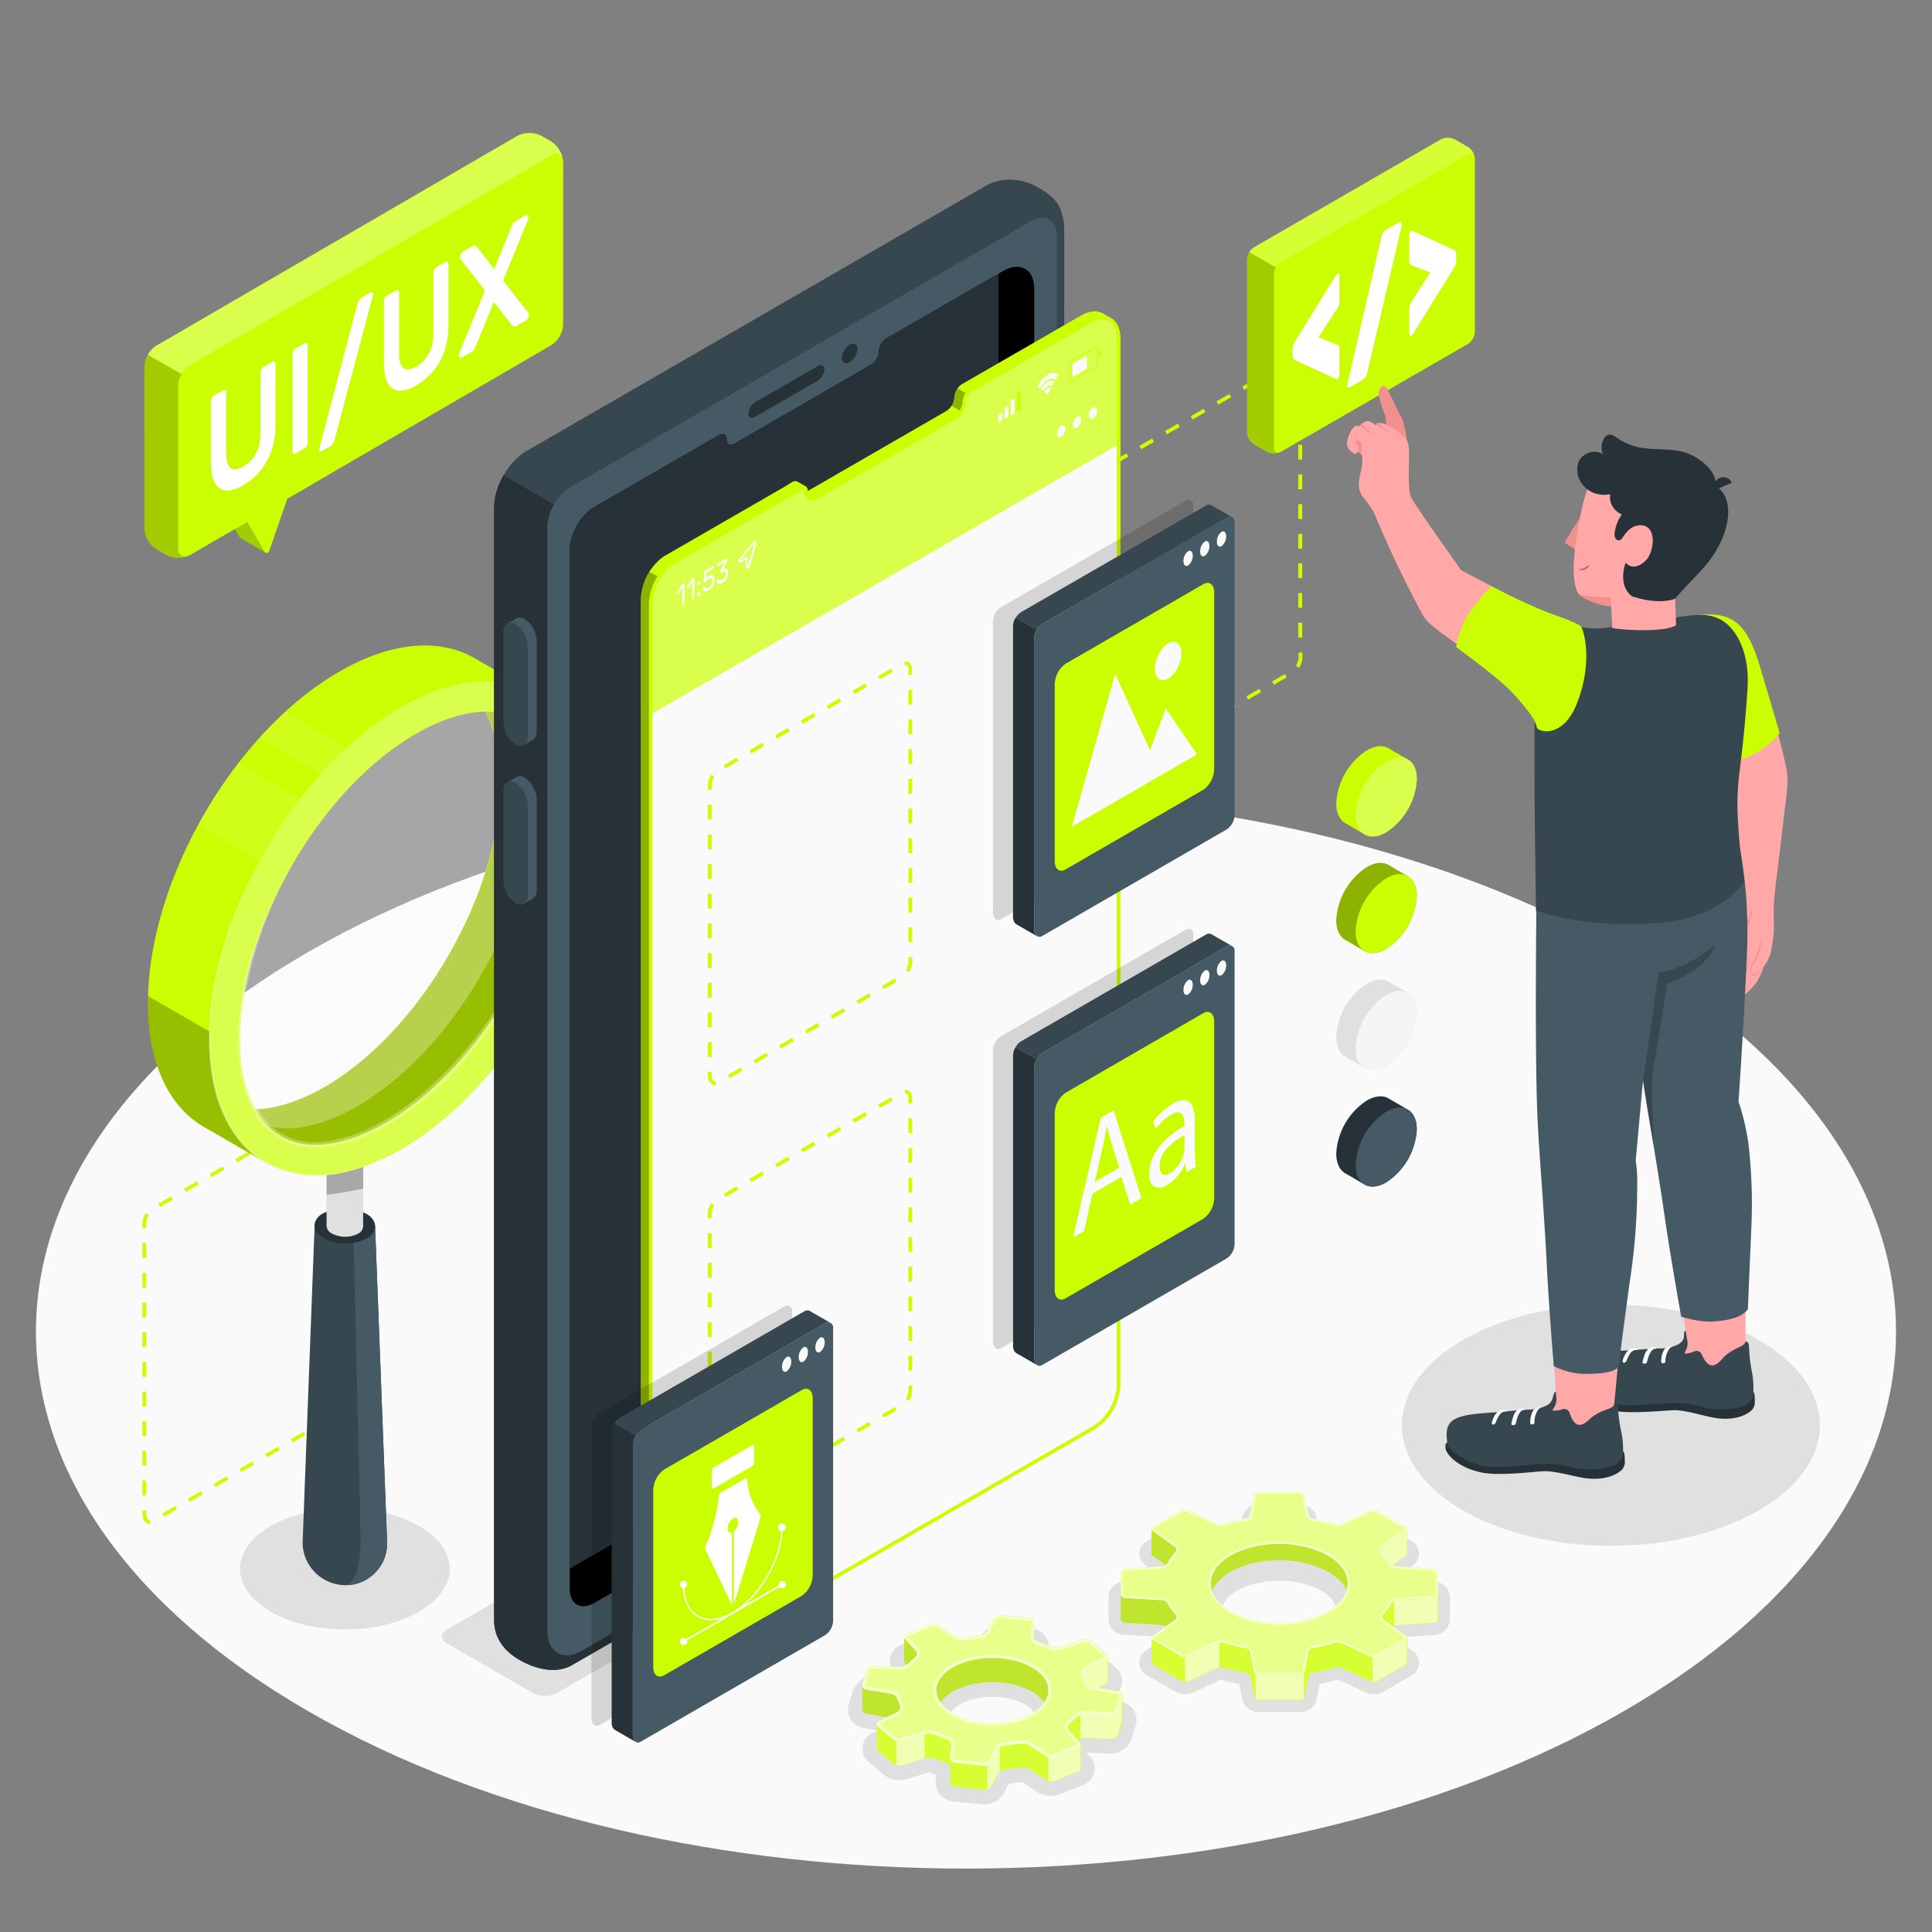 <svg xmlns="http://www.w3.org/2000/svg" viewBox="0 0 500 500"><rect x="0" y="0" width="500" height="500" fill="#808080" stroke="none"/><g id="freepik--Floor--inject-78"><path id="freepik--floor--inject-78" d="M79.8,246.36c-94,54.26-94,142.25,0,196.52s246.39,54.27,340.39,0,94-142.26,0-196.52S173.8,192.09,79.8,246.36Z" style="fill:#fafafa"></path></g><g id="freepik--Shadows--inject-78"><ellipse id="freepik--Shadow--inject-78" cx="416.9" cy="368.83" rx="54.08" ry="31.22" style="fill:#e0e0e0"></ellipse><ellipse id="freepik--shadow--inject-78" cx="89.26" cy="406.02" rx="27.15" ry="15.68" style="fill:#e0e0e0"></ellipse><path id="freepik--shadow--inject-78" d="M259,339,115.59,421.77c-1.68,1-1.68,2.54,0,3.51L138,438.2a6.69,6.69,0,0,0,6.07,0l143.4-82.74c1.68-1,1.68-2.54,0-3.51L265.06,339A6.72,6.72,0,0,0,259,339Z" style="fill:#e0e0e0"></path><path id="freepik--shadow--inject-78" d="M325.61,443.05a4.31,4.31,0,0,1-4.18-3.46l-.71-3.73c-1.63-.32-3.22-.72-4.75-1.18L308.72,438a5.11,5.11,0,0,1-4.53-.21l-7.43-4.28a3.68,3.68,0,0,1-.31-6.27l3.89-2.8c-.18-.27-.36-.54-.53-.82l-9.06-.57a4.14,4.14,0,0,1-3.87-4.12v-5.52a4.13,4.13,0,0,1,3.87-4.11l9.06-.58c.17-.27.35-.54.53-.81l-3.89-2.8a3.76,3.76,0,0,1-1.6-3.23,3.72,3.72,0,0,1,1.92-3l7.42-4.29a5.06,5.06,0,0,1,2.48-.64,4.8,4.8,0,0,1,2.05.44l7.25,3.36a47.09,47.09,0,0,1,4.75-1.18l.71-3.73a4.33,4.33,0,0,1,4.18-3.47h10.92a4.31,4.31,0,0,1,4.18,3.47l.71,3.73a45.78,45.78,0,0,1,4.75,1.18l7.26-3.36a4.73,4.73,0,0,1,2-.44,5.09,5.09,0,0,1,2.49.64l7.42,4.29a3.69,3.69,0,0,1,.32,6.27l-3.9,2.8c.19.27.36.54.53.81l9.07.57a4.13,4.13,0,0,1,3.86,4.12V419a4.13,4.13,0,0,1-3.86,4.12l-9.07.57c-.17.28-.34.55-.53.81l3.89,2.8a3.69,3.69,0,0,1-.31,6.28L358,437.83a5,5,0,0,1-2.49.64h0a4.94,4.94,0,0,1-2-.43l-7.26-3.36a48.48,48.48,0,0,1-4.75,1.18l-.71,3.73a4.31,4.31,0,0,1-4.18,3.46Zm5.46-33.94a22.66,22.66,0,0,0-11,2.58c-2.3,1.33-3.62,3-3.62,4.52s1.32,3.19,3.62,4.52a24.61,24.61,0,0,0,21.94,0c2.31-1.33,3.63-3,3.63-4.52s-1.32-3.19-3.63-4.52A22.63,22.63,0,0,0,331.07,409.11Z" style="fill:#e0e0e0"></path><path id="freepik--shadow--inject-78" d="M254.79,467l-.55,0-7.59-.8a5,5,0,0,1-4.48-5.6l.15-1.18c-.65-.23-1.28-.48-1.88-.74,0,0,0,0,0,0h-.08l-5.77,1.8a5.62,5.62,0,0,1-1.75.26,6.47,6.47,0,0,1-4.06-1.4l-3.87-3.23a4.52,4.52,0,0,1,.87-7.63l1.32-.66-3.56-.61a4.84,4.84,0,0,1-3.84-6.27l1.05-3.36a5.62,5.62,0,0,1,5.23-3.83l6.46.26-.83-.88a4.54,4.54,0,0,1,1.65-7.46l6.07-2.44a6.27,6.27,0,0,1,2.27-.42,6.46,6.46,0,0,1,3.53,1l3.94,2.61h0c1.14-.19,2.3-.35,3.46-.45l1.17-2.29a5.86,5.86,0,0,1,5.1-3.08,5.07,5.07,0,0,1,.55,0l7.59.79a5,5,0,0,1,4.47,5.61l-.14,1.17c.64.24,1.27.49,1.88.75,0,0,0,0,0,0h.09l5.76-1.81a5.93,5.93,0,0,1,1.75-.26,6.42,6.42,0,0,1,4.06,1.41l3.88,3.23a4.5,4.5,0,0,1-.89,7.62l-1.31.66,3.56.61a4.85,4.85,0,0,1,3.84,6.27l-1.05,3.36a5.6,5.6,0,0,1-5.23,3.83l-6.46-.26.84.89a4.55,4.55,0,0,1-1.65,7.46l-6.08,2.43a6,6,0,0,1-2.27.42,6.48,6.48,0,0,1-3.53-1l-3.94-2.62h0c-1.13.2-2.29.35-3.46.46l-1.17,2.28A5.86,5.86,0,0,1,254.79,467Zm2-27.87a18.81,18.81,0,0,0-6.88,1.23c-2.67,1.07-3.77,2.43-3.9,3.27s.72,1.68,1.24,2.11c2,1.7,5.7,2.75,9.57,2.75a18.81,18.81,0,0,0,6.88-1.23c2.67-1.07,3.77-2.43,3.9-3.27s-.72-1.68-1.24-2.11C264.33,440.2,260.66,439.14,256.79,439.14Z" style="fill:#e0e0e0"></path></g><g id="freepik--frames-2--inject-78"><g id="freepik--Frame--inject-78"><path d="M337,95.86h-1V94.38a1.77,1.77,0,0,0,0-.23L336,94l0-.06,0-.09a.52.52,0,0,0-.06-.13l-.19-.23a.68.68,0,0,0-.53-.09l-.16-1a1.65,1.65,0,0,1,1,.12,1.28,1.28,0,0,1,.27.16,1.21,1.21,0,0,1,.2.19l.1.13a.51.51,0,0,1,.12.18,1.28,1.28,0,0,1,.16.36.56.56,0,0,1,0,.18l.08.15,0,.08s0,.07,0,.11,0,.21,0,.31Z" style="fill:#CBFE00"></path><path d="M286.07,202.13a1.81,1.81,0,0,1-.38,0,1.16,1.16,0,0,1-.28-.1,1.64,1.64,0,0,1-.22-.12,2.26,2.26,0,0,1-.75-.91,3,3,0,0,1-.28-1.29V198.6h1v1.06a2.1,2.1,0,0,0,.17.85,1.34,1.34,0,0,0,.37.51.88.88,0,0,0,.12.07l.11,0a.53.53,0,0,0,.16,0l.11,1Zm3.71-1.86-.49-.85,3.33-1.92.48.84Zm6.65-3.85-.49-.84,3.33-1.92.49.84Zm-11.29-1.66h-1v-3.84h1Zm17.94-2.18-.48-.84,3.32-1.92.49.84Zm6.65-3.84-.48-.85,3.32-1.92.49.84Zm-24.59-1.66h-1v-3.85h1Zm31.25-2.19-.49-.84,3.33-1.92.48.84Zm6.65-3.84-.49-.84,3.33-1.92.48.84Zm-37.9-1.66h-1v-3.84h1Zm44.55-2.18-.49-.85,3.33-1.92.49.84Zm6.5-4.39-.81-.53a4,4,0,0,0,.68-2.06v-1.36h1v1.36A4.94,4.94,0,0,1,336.19,172.82Zm-51.05-1.11h-1v-3.84h1ZM337,165h-1v-3.84h1Zm-51.9-1h-1v-3.84h1Zm51.9-6.69h-1V153.5h1Zm-51.9-1h-1V152.5h1Zm51.9-6.69h-1v-3.84h1Zm-51.9-1h-1v-3.84h1ZM337,142h-1v-3.84h1Zm-51.9-1h-1v-3.84h1ZM337,134.3h-1v-3.84h1Zm-51.9-1h-1v-3.84h1Zm51.9-6.69h-1v-3.84h1Zm-51.9-1h-1v-1.28a5,5,0,0,1,.89-2.66l.81.54a4.08,4.08,0,0,0-.72,2.12Zm3.59-5.53-.48-.84,3.33-1.92.48.84ZM337,118.93h-1v-3.84h1Zm-41.65-2.69-.49-.84,3.33-1.92.49.84ZM302,112.4l-.48-.84,3.32-1.92.49.84Zm35-1.15h-1v-3.84h1Zm-28.34-2.69-.49-.84,3.33-1.92.48.84Zm6.65-3.84-.48-.84,3.32-1.92.49.84ZM337,103.57h-1V99.72h1Zm-15-2.69-.49-.84,3.33-1.92.48.84ZM328.66,97l-.49-.84,3.33-1.92.49.84Z" style="fill:#CBFE00"></path></g><g id="freepik--frame--inject-78"><path d="M89.75,288.11h-1v-1.48a1.55,1.55,0,0,0,0-.22l-.06-.19,0-.05,0-.1-.07-.14-.21-.25a.84.84,0,0,0-.5-.07l-.16-.95a1.58,1.58,0,0,1,1,.12l.27.15.2.19.11.14a1,1,0,0,1,.11.18,1.22,1.22,0,0,1,.16.37.59.59,0,0,1,0,.15l.08.15,0,.1s0,.07,0,.11,0,.21,0,.31Z" style="fill:#CBFE00"></path><path d="M38.76,394.37a1.65,1.65,0,0,1-.36,0,1.45,1.45,0,0,1-.29-.11.86.86,0,0,1-.21-.11,2.33,2.33,0,0,1-.75-.91,3,3,0,0,1-.28-1.29v-1.06h1v1.06a2.14,2.14,0,0,0,.17.85,1.61,1.61,0,0,0,.36.51l.13.07.11,0,.16,0,.11,1h-.13Zm3.73-1.86-.49-.84,3.33-1.92.48.84Zm6.65-3.84-.49-.84L52,385.91l.48.84ZM37.85,387h-1v-3.85h1Zm17.94-2.18L55.3,384l3.33-1.92.49.84ZM62.44,381l-.48-.84,3.32-1.92.49.84Zm-24.59-1.66h-1v-3.84h1Zm31.24-2.18-.48-.84,3.32-1.92.49.84Zm6.66-3.84-.49-.85,3.33-1.92.48.84Zm-37.9-1.66h-1V367.8h1Zm44.55-2.19-.49-.84,3.33-1.92.49.84Zm6.5-4.38-.82-.53a4,4,0,0,0,.69-2.07v-1.35h1v1.35A5,5,0,0,1,88.9,365.07ZM37.85,364h-1v-3.84h1Zm51.9-6.69h-1v-3.84h1Zm-51.9-1h-1v-3.84h1Zm51.9-6.68h-1v-3.84h1Zm-51.9-1h-1v-3.84h1Zm51.9-6.68h-1v-3.84h1Zm-51.9-1h-1v-3.84h1Zm51.9-6.68h-1v-3.84h1Zm-51.9-1h-1v-3.84h1Zm51.9-6.69h-1V322.7h1Zm-51.9-1h-1V321.7h1Zm51.9-6.68h-1V315h1Zm-51.9-1h-1v-1.28a5,5,0,0,1,.89-2.66l.81.54a4.08,4.08,0,0,0-.72,2.12Zm3.59-5.53-.48-.85,3.32-1.92.49.85Zm48.31-1.15h-1v-3.84h1ZM48.1,308.49l-.49-.85,3.33-1.92.48.85Zm6.65-3.84-.48-.85,3.32-1.92.49.85Zm35-1.15h-1v-3.85h1Zm-28.34-2.69-.49-.85L64.25,298l.48.85ZM68.06,297l-.49-.85,3.33-1.92.49.85Zm21.69-1.16h-1V292h1Zm-15-2.68-.48-.85,3.33-1.92.48.85Zm6.66-3.84-.49-.85,3.33-1.92.49.85Z" style="fill:#CBFE00"></path></g></g><g id="freepik--magnifying-glass--inject-78"><g id="freepik--magnifying-glass--inject-78"><path d="M78.33,398.94a.66.66,0,0,0,0-.14l3.09-81.61h0A3.82,3.82,0,0,1,83.71,314a12.21,12.21,0,0,1,11.07.15,4,4,0,0,1,2.29,3.24h0l3.11,81.69a.57.57,0,0,1,0,.13c0,.07,0,.14,0,.22a10.77,10.77,0,0,1-10.93,10.81,11.13,11.13,0,0,1-10.94-11.11C78.32,399.08,78.33,399,78.33,398.94Z" style="fill:#37474f"></path><path d="M94.78,314.17c3.06,1.81,3.06,4.68,0,6.41a12.21,12.21,0,0,1-11.07-.15c-3.06-1.82-3.06-4.68,0-6.41A12.21,12.21,0,0,1,94.78,314.17Z" style="fill:#263238"></path><path d="M93.29,396.19l-1.76-74.53a10,10,0,0,0,3.25-1.08,3.84,3.84,0,0,0,2.3-3.15l3.1,81.67a.57.57,0,0,1,0,.13c0,.07,0,.14,0,.22a10.77,10.77,0,0,1-10.93,10.81C92.66,409.43,93.49,403.52,93.29,396.19Z" style="fill:#455a64"></path><path d="M85.9,293.7a7.34,7.34,0,0,1,6.69.09,2.39,2.39,0,0,1,1.39,2h0v21.61h0a2.31,2.31,0,0,1-1.39,1.92,7.37,7.37,0,0,1-6.69-.09,2.4,2.4,0,0,1-1.39-2V295.62h0A2.3,2.3,0,0,1,85.9,293.7Z" style="fill:#e0e0e0"></path><path d="M94,307.63v-8q-4.77,1.06-9.47,1.7v7.9C87.67,308.81,90.83,308.28,94,307.63Z" style="opacity:0.25"></path><path d="M138.83,179.58l-16-9.24c-9-5.17-21.34-4.42-35,3.47C60.46,189.6,38.29,228,38.29,259.6c0,15.79,5.54,26.88,14.51,32.06l16,9.22a25.44,25.44,0,0,0,12.9,3.29c6.66,0,14.17-2.17,22.12-6.76,27.35-15.79,49.53-54.2,49.53-85.78C153.32,195.85,147.78,184.76,138.83,179.58ZM116,247.29c-8.67,15-20.09,27.13-32.14,34.09C77.56,285,71.43,287,66.1,287.08c-2.59-4.58-4-10.77-4-18.26,0-13.92,4.78-29.86,13.45-44.88s20.09-27.13,32.14-34.09c6.32-3.65,12.46-5.62,17.8-5.71,2.57,4.6,4,10.78,4,18.27C129.47,216.32,124.7,232.26,116,247.29Z" style="fill:#CBFE00"></path><path d="M51.23,213.57,74,226.73q.77-1.41,1.56-2.79a113.71,113.71,0,0,1,9-13.28L61.71,197.48A120.38,120.38,0,0,0,51.23,213.57Zm22.55-29.31q-3.45,3.17-6.68,6.76L90,204.26a91.14,91.14,0,0,1,6.88-6.65Z" style="fill:#fff;opacity:0.1"></path><path d="M68.71,300.84,52.8,291.66c-9-5.18-14.51-16.27-14.51-32.06,0-.61,0-1.22,0-1.83l16,9.22q0,.92,0,1.83C54.26,284.56,59.79,295.65,68.71,300.84Z" style="opacity:0.25"></path><path d="M125.91,184.13h-.39c2.57,4.6,4,10.78,4,18.27,0,13.91-4.77,29.85-13.45,44.88s-20.09,27.13-32.14,34.09C77.56,285,71.43,287,66.1,287.08a17,17,0,0,0,15.57,9.23c5.43,0,11.71-2,18.19-5.71,12-7,23.46-19.06,32.14-34.09s13.45-31,13.45-44.88C145.45,194.42,138.15,184.13,125.91,184.13Z" style="fill:#CBFE00"></path><path d="M125.91,184.13h-.39c2.57,4.6,4,10.78,4,18.27,0,13.91-4.77,29.85-13.45,44.88s-20.09,27.13-32.14,34.09C77.56,285,71.43,287,66.1,287.08a17,17,0,0,0,15.57,9.23c5.43,0,11.71-2,18.19-5.71,12-7,23.46-19.06,32.14-34.09s13.45-31,13.45-44.88C145.45,194.42,138.15,184.13,125.91,184.13Z" style="opacity:0.25"></path><path d="M138,207.36c0,13.91-4.78,29.86-13.45,44.88s-20.1,27.13-32.15,34.09C86,290.06,79.66,292,74.24,292a19.19,19.19,0,0,1-4.88-.61h0a19.83,19.83,0,0,1-3.25-4.35c-2.59-4.58-4-10.77-4-18.26,0-13.92,4.78-29.86,13.45-44.88s20.09-27.13,32.14-34.09c6.32-3.65,12.46-5.62,17.8-5.71h.39a18.42,18.42,0,0,1,4.9.63C135.45,189.39,138,197.15,138,207.36Z" style="fill:#fff;opacity:0.3"></path><path d="M103.79,183c-27.35,15.8-49.53,54.2-49.53,85.79s22.18,44.39,49.53,28.59,49.53-54.2,49.53-85.78S131.14,167.24,103.79,183ZM99.86,290.6c-6.48,3.73-12.76,5.71-18.19,5.71a17,17,0,0,1-15.57-9.23c-2.59-4.58-4-10.77-4-18.26,0-13.92,4.78-29.86,13.45-44.88s20.09-27.13,32.14-34.09c6.32-3.65,12.46-5.62,17.8-5.71h.39c12.24,0,19.54,10.29,19.54,27.5,0,13.91-4.77,29.86-13.45,44.88S111.91,283.64,99.86,290.6Z" style="fill:#CBFE00"></path><g style="opacity:0.3"><path d="M103.79,183c-27.35,15.8-49.53,54.2-49.53,85.79s22.18,44.39,49.53,28.59,49.53-54.2,49.53-85.78S131.14,167.24,103.79,183ZM99.86,290.6c-6.48,3.73-12.76,5.71-18.19,5.71a17,17,0,0,1-15.57-9.23c-2.59-4.58-4-10.77-4-18.26,0-13.92,4.78-29.86,13.45-44.88s20.09-27.13,32.14-34.09c6.32-3.65,12.46-5.62,17.8-5.71h.39c12.24,0,19.54,10.29,19.54,27.5,0,13.91-4.77,29.86-13.45,44.88S111.91,283.64,99.86,290.6Z" style="fill:#fff"></path></g><g style="opacity:0.3"><path d="M66.28,224.54a114.61,114.61,0,0,0-10.06,28.14,79.78,79.78,0,0,0-1.69,14.85,55.3,55.3,0,0,0,1.63,14.79,32.87,32.87,0,0,0,6.57,13.21,23.75,23.75,0,0,0,12.44,7.67A31,31,0,0,0,89.94,303a53.39,53.39,0,0,0,13.85-5.57A53.45,53.45,0,0,1,90,303.26a31.29,31.29,0,0,1-14.93.32,24.21,24.21,0,0,1-12.72-7.73,33.33,33.33,0,0,1-6.76-13.38,56.23,56.23,0,0,1-1.55-15,81.41,81.41,0,0,1,1.79-14.92,104.78,104.78,0,0,1,4.23-14.41A120.63,120.63,0,0,1,66.28,224.54Z" style="fill:#fff"></path></g><g style="opacity:0.3"><path d="M125.91,184.13a18.9,18.9,0,0,1,7.27,1.34,16.85,16.85,0,0,1,6,4.3,22.51,22.51,0,0,1,3.9,6.36,34,34,0,0,1,2.06,7.19,57.56,57.56,0,0,1,.42,14.89,82,82,0,0,1-2.77,14.65,95.69,95.69,0,0,1-5.11,14,115.24,115.24,0,0,1-7,13.17,102.64,102.64,0,0,1-19,22.92,72.16,72.16,0,0,1-12.19,8.69,42.27,42.27,0,0,1-14.12,5.1,23.21,23.21,0,0,1-7.62-.09,17,17,0,0,1-7-3.09A16.24,16.24,0,0,1,68,290.94a19.42,19.42,0,0,1-2.22-3.12,27.22,27.22,0,0,1-2.81-7,49.53,49.53,0,0,1-1.26-14.89A76.88,76.88,0,0,1,64,251.2a96.64,96.64,0,0,1,4.82-14,109.45,109.45,0,0,1,6.75-13.21,107.53,107.53,0,0,0-10.82,27.45A76.35,76.35,0,0,0,62.7,266a48.17,48.17,0,0,0,1.43,14.53,26.07,26.07,0,0,0,2.78,6.67,17.61,17.61,0,0,0,4.7,5.31,15.73,15.73,0,0,0,6.46,2.81,21.39,21.39,0,0,0,7.14,0,40.74,40.74,0,0,0,13.6-5,71.13,71.13,0,0,0,11.88-8.55,100.94,100.94,0,0,0,18.82-22.5,110.61,110.61,0,0,0,12.16-26.75,80.26,80.26,0,0,0,2.94-14.41,57.17,57.17,0,0,0-.19-14.67,32.52,32.52,0,0,0-1.85-7.08,21.88,21.88,0,0,0-3.66-6.31,16.62,16.62,0,0,0-5.83-4.37A18.91,18.91,0,0,0,125.91,184.13Z" style="fill:#fff"></path></g></g></g><g id="freepik--Device--inject-78"><g id="freepik--Mobile--inject-78"><path d="M275.42,347.68V59.75c0-7.41-3.68-9.45-6.95-11.34s-8.65-3-13.29-.35l-118.9,68.65c-4.64,2.68-8.41,9.2-8.41,14.56V419.21c0,5.36,3.36,8.52,6.63,10.41s9,3.95,13.61,1.27L267,362.25A15.84,15.84,0,0,0,275.42,347.68Z" style="fill:#37474f"></path><path d="M267.86,350.41,145.59,421l0-289.18L130.33,123a17.16,17.16,0,0,0-2.46,8.28V419.21c0,5.36,3.36,8.52,6.63,10.41s9,3.95,13.61,1.27L267,362.25a16.09,16.09,0,0,0,7.28-8.13l-.47-.27Z" style="fill:#263238"></path><path d="M266.79,57.26,147.55,126.11a13.06,13.06,0,0,0-5.9,10.21v285.6c0,5.75,4.09,8.11,9.07,5.22l116.07-67a14.84,14.84,0,0,0,6.69-11.59V61.12C273.48,56.87,270.47,55.14,266.79,57.26Z" style="fill:#455a64"></path><path d="M267.66,74.77v267a14.08,14.08,0,0,1-6.35,11l-107.5,62.06c-3.5,2-6.35.4-6.35-3.66V142.22a14.21,14.21,0,0,1,4.46-9.57c.2-.18.4-.37.6-.54a12.94,12.94,0,0,1,1.29-.89l30.24-17.45s.88-.52,2-1.14,2-.13,2,1.14.94,1.73,2.11,1l35.23-20.34A4.51,4.51,0,0,0,227.44,91a4.44,4.44,0,0,1,1.77-3.3l.2-.13L259,70.5l.63-.37C264.05,67.58,267.66,69.66,267.66,74.77Z"></path><path d="M252.08,345.62a14.05,14.05,0,0,0,6.35-11V70.82l-29,16.75-.2.13a4.44,4.44,0,0,0-1.77,3.3,4.51,4.51,0,0,1-2.11,3.48L190.1,114.82c-1.17.68-2.11.2-2.11-1s-.88-1.77-2-1.14-2,1.14-2,1.14l-30.24,17.45a12.94,12.94,0,0,0-1.29.89c-.2.17-.4.36-.6.54a14.21,14.21,0,0,0-4.46,9.57V406Z" style="fill:#263238"></path><path d="M195.45,104.08l16.15-9.33c1-.55,1.75-.16,1.75.89a3.74,3.74,0,0,1-1.75,2.89l-16.15,9.33c-1,.56-1.75.16-1.75-.88A3.73,3.73,0,0,1,195.45,104.08Z" style="fill:#263238"></path><path d="M219.89,89.2c1.08-.63,2-.12,2,1.14a4.36,4.36,0,0,1-2,3.4c-1.09.63-2,.12-2-1.13A4.34,4.34,0,0,1,219.89,89.2Z" style="fill:#263238"></path><path d="M138.9,165.82a7.08,7.08,0,0,0-3.11-5.62,2.07,2.07,0,0,0-2.13-.18c-.39.24-1.92,1.09-2.33,1.33a2.44,2.44,0,0,0-1,2.21V187a7.13,7.13,0,0,0,3.11,5.62,2.1,2.1,0,0,0,2.06.22l2.4-1.37a2.44,2.44,0,0,0,1-2.21Z" style="fill:#455a64"></path><path d="M136.59,167.15v23.46c0,2.11-1.39,3-3.11,2a7.13,7.13,0,0,1-3.11-5.62V163.56c0-2.11,1.4-3,3.11-2A7.1,7.1,0,0,1,136.59,167.15Z" style="fill:#37474f"></path><path d="M138.9,206.88a7.1,7.1,0,0,0-3.11-5.62,2.07,2.07,0,0,0-2.13-.18c-.39.24-1.92,1.09-2.33,1.34a2.43,2.43,0,0,0-1,2.2v23.46a7.11,7.11,0,0,0,3.11,5.62,2.1,2.1,0,0,0,2.06.22c.42-.22,2-1.13,2.4-1.37a2.43,2.43,0,0,0,1-2.21Z" style="fill:#455a64"></path><path d="M136.59,208.21v23.46c0,2.12-1.39,3-3.11,2a7.11,7.11,0,0,1-3.11-5.62V204.62c0-2.11,1.4-3,3.11-2A7.1,7.1,0,0,1,136.59,208.21Z" style="fill:#37474f"></path></g></g><g id="freepik--Screen--inject-78"><g id="freepik--Window--inject-78"><g id="freepik--window--inject-78"><path d="M285.46,81.12c-1.48-.85-3.51-.73-5.75.56l-.64.38L249,99.39l-.2.12a4.53,4.53,0,0,0-1.8,3.36,4.56,4.56,0,0,1-2.14,3.53l-35.77,20.65a.2.2,0,0,1-.08,0,1.34,1.34,0,0,0-.58-1.22l-2.06-1.19a1.42,1.42,0,0,0-1.42.15L203,126,172.3,143.7a10.91,10.91,0,0,0-1.31.9c-.21.17-.4.36-.61.55a14.42,14.42,0,0,0-4.53,9.72v273c0,2.06.72,3.49,1.88,4.17l2.09,1.2c1.16.67,2.77.57,4.55-.46l109.12-63a14.27,14.27,0,0,0,6.44-11.18v-271c0-2.59-.91-4.41-2.38-5.26Z" style="fill:#CBFE00"></path><path d="M175,431.88v.54l-.62.35c-1.77,1-3.38,1.13-4.54.46l-2.08-1.2c-1.17-.68-1.88-2.12-1.88-4.17v-273a13.47,13.47,0,0,1,2.22-6.89l2.46,1.42a13,13,0,0,0-2.16,6.66v273a5,5,0,0,0,.89,3.11,2.73,2.73,0,0,0,2.21,1,5.49,5.49,0,0,0,2.66-.83Z" style="opacity:0.3"></path><path d="M250.32,102a3.79,3.79,0,0,0-.75,2.09,4.58,4.58,0,0,1-.8,2.39L246.29,105a4,4,0,0,0,.76-2.16,4.33,4.33,0,0,1,.8-2.32Z" style="opacity:0.3"></path><path d="M171.48,433.2a2.74,2.74,0,0,1-2.21-1,5,5,0,0,1-.89-3.12v-273a14,14,0,0,1,4.38-9.38l.19-.18.4-.36a10.62,10.62,0,0,1,1.25-.85l30.69-17.72,2-1.15a1.29,1.29,0,0,1,.67-.22c.58,0,.64.68.64,1a1.65,1.65,0,0,0,1.59,1.85,2.44,2.44,0,0,0,1.24-.38L247.2,108a5,5,0,0,0,2.37-3.93,4,4,0,0,1,1.6-3l.17-.1,30-17.33.65-.38a7,7,0,0,1,3.39-1c2.52,0,4.08,2,4.08,5.36v271a13.75,13.75,0,0,1-6.22,10.78l-109.12,63A5.35,5.35,0,0,1,171.48,433.2Z" style="fill:#fafafa"></path><path d="M285.4,82.23a7,7,0,0,0-3.39,1l-.65.38-30,17.33-.17.1a4,4,0,0,0-1.6,3A5,5,0,0,1,247.2,108l-35.77,20.65a2.44,2.44,0,0,1-1.24.38,1.64,1.64,0,0,1-1.59-1.85c0-.29-.06-1-.64-1a1.39,1.39,0,0,0-.67.22l-2,1.15L174.6,145.29a9.76,9.76,0,0,0-1.24.85c-.14.11-.27.24-.41.36l-.19.18a14,14,0,0,0-4.38,9.38v28.83L289.48,115V87.59C289.48,84.28,287.92,82.23,285.4,82.23Z" style="fill:#CBFE00"></path><g style="opacity:0.3"><path d="M285.4,82.23a7,7,0,0,0-3.39,1l-.65.38-30,17.33-.17.1a4,4,0,0,0-1.6,3A5,5,0,0,1,247.2,108l-35.77,20.65a2.44,2.44,0,0,1-1.24.38,1.64,1.64,0,0,1-1.59-1.85c0-.29-.06-1-.64-1a1.39,1.39,0,0,0-.67.22l-2,1.15L174.6,145.29a9.76,9.76,0,0,0-1.24.85c-.14.11-.27.24-.41.36l-.19.18a14,14,0,0,0-4.38,9.38v28.83L289.48,115V87.59C289.48,84.28,287.92,82.23,285.4,82.23Z" style="fill:#fff"></path></g><path d="M177.11,156.15a.39.39,0,0,1,0,.18c0,.06-.07.11-.12.13l-.24.14q-.08,0-.12,0a.14.14,0,0,1-.05-.12v-4.4l-1,1.54a.2.2,0,0,1-.12.12s-.08,0-.1,0l-.15-.16a.16.16,0,0,1,0-.14.35.35,0,0,1,.06-.18l1.28-2.05.1-.12.1-.06.24-.14a.09.09,0,0,1,.12,0s0,.06,0,.12Z" style="fill:#fafafa"></path><path d="M179.64,154.7a.41.41,0,0,1,0,.18.23.23,0,0,1-.12.12l-.24.15a.13.13,0,0,1-.12,0s0-.07,0-.13v-4.4l-1,1.55a.24.24,0,0,1-.12.11.1.1,0,0,1-.11,0l-.15-.17a.2.2,0,0,1,0-.14.64.64,0,0,1,.06-.18l1.29-2.05a.35.35,0,0,1,.09-.11l.1-.06.24-.15a.13.13,0,0,1,.12,0,.17.17,0,0,1,0,.13Z" style="fill:#fafafa"></path><path d="M181.05,150.33a.11.11,0,0,1,.11,0s.05.07.05.13V151a.31.31,0,0,1-.05.18.36.36,0,0,1-.11.13l-.4.23a.09.09,0,0,1-.12,0s0-.06,0-.12v-.54a.39.39,0,0,1,0-.18.28.28,0,0,1,.12-.12Zm0,2.8a.08.08,0,0,1,.11,0s.05.06.05.12v.54a.33.33,0,0,1-.05.18.36.36,0,0,1-.11.13l-.4.23a.13.13,0,0,1-.12,0,.17.17,0,0,1,0-.13v-.53a.39.39,0,0,1,0-.18.38.38,0,0,1,.12-.13Z" style="fill:#fafafa"></path><path d="M182.44,151.84a.49.49,0,0,0,.34.4.82.82,0,0,0,.61-.14,1.64,1.64,0,0,0,.37-.28,2.31,2.31,0,0,0,.31-.39,2.55,2.55,0,0,0,.2-.48,2,2,0,0,0,.08-.55,1.21,1.21,0,0,0-.08-.47.45.45,0,0,0-.2-.24.52.52,0,0,0-.31-.05,1.11,1.11,0,0,0-.37.15,1.53,1.53,0,0,0-.36.27,2.42,2.42,0,0,0-.22.28l-.16.23a.41.41,0,0,1-.16.16l-.3.18s-.07,0-.09,0a.12.12,0,0,1,0-.1l.18-2.78a.38.38,0,0,1,0-.17c0-.07.07-.11.12-.13l2.11-1.23a.13.13,0,0,1,.12,0,.17.17,0,0,1,0,.13v.28a.39.39,0,0,1,0,.18.26.26,0,0,1-.12.13l-1.74,1-.1,1.44a2.44,2.44,0,0,1,.28-.29,2.61,2.61,0,0,1,.44-.31,1.56,1.56,0,0,1,.59-.21.67.67,0,0,1,.49.09.84.84,0,0,1,.33.4,2.06,2.06,0,0,1,.11.72,3.41,3.41,0,0,1-.11.85,3.89,3.89,0,0,1-.33.78,3.53,3.53,0,0,1-.49.66,2.55,2.55,0,0,1-.59.46,1.63,1.63,0,0,1-.57.22.85.85,0,0,1-.48,0,.62.62,0,0,1-.33-.29,1,1,0,0,1-.13-.55.27.27,0,0,1,0-.14.2.2,0,0,1,.09-.11l.27-.16a.12.12,0,0,1,.1,0A.14.14,0,0,1,182.44,151.84Z" style="fill:#fafafa"></path><path d="M186,149.89a.66.66,0,0,0,.08.21.31.31,0,0,0,.16.14.7.7,0,0,0,.29,0A2.11,2.11,0,0,0,187,150a1.67,1.67,0,0,0,.35-.26,1.48,1.48,0,0,0,.29-.36,1.54,1.54,0,0,0,.2-.43,1.57,1.57,0,0,0,.08-.49,1.06,1.06,0,0,0-.07-.4.33.33,0,0,0-.2-.17.48.48,0,0,0-.29,0,1.82,1.82,0,0,0-.36.16l-.5.29a.09.09,0,0,1-.12,0s0-.06,0-.12V148a.4.4,0,0,1,0-.15l.06-.14,1.08-2.18-1.72,1a.13.13,0,0,1-.12,0,.14.14,0,0,1-.05-.12v-.29a.41.41,0,0,1,.05-.18.3.3,0,0,1,.12-.13l2.36-1.36a.08.08,0,0,1,.11,0,.14.14,0,0,1,0,.12v.29a.4.4,0,0,1,0,.15,1.42,1.42,0,0,1-.08.18l-1.06,2.14a1.51,1.51,0,0,1,.55-.19.64.64,0,0,1,.42.08.72.72,0,0,1,.28.35,1.79,1.79,0,0,1,.1.62,2.72,2.72,0,0,1-.12.8,3.67,3.67,0,0,1-.32.73,3.59,3.59,0,0,1-.48.61,2.35,2.35,0,0,1-.57.45,2,2,0,0,1-.7.28.82.82,0,0,1-.48-.05.61.61,0,0,1-.28-.29,1.35,1.35,0,0,1-.1-.46.42.42,0,0,1,0-.15.24.24,0,0,1,.1-.1l.27-.16s.08,0,.11,0A.22.22,0,0,1,186,149.89Z" style="fill:#fafafa"></path><path d="M195.34,140.48h0m0,0-1.85,6.3V144l-2.06,1.19,3.91-4.75m0-.46h0a.48.48,0,0,0-.23.07l-.09.08,0,0-3.9,4.74a.47.47,0,0,0,0,.6.46.46,0,0,0,.35.17.53.53,0,0,0,.24-.06l1.35-.79v1.93a.47.47,0,0,0,.4.47h.07a.46.46,0,0,0,.45-.33l1.84-6.26a.52.52,0,0,0,0-.18.47.47,0,0,0-.47-.46Zm0,.93Z" style="fill:#fafafa"></path><polygon points="259.4 108.8 258.4 109.38 258.4 107.41 259.4 106.83 259.4 108.8" style="fill:#fafafa"></polygon><polygon points="260.99 107.88 259.99 108.46 259.99 105.65 260.99 105.07 260.99 107.88" style="fill:#fafafa"></polygon><polygon points="262.58 106.96 261.58 107.54 261.58 103.67 262.58 103.09 262.58 106.96" style="fill:#fafafa"></polygon><polygon points="264.18 106.04 263.17 106.62 263.17 101.72 264.18 101.15 264.18 106.04" style="fill:#CBFE00"></polygon><path d="M271.16,97a7.51,7.51,0,0,0-2.65,3l.66.53a5.54,5.54,0,0,1,2-2.23,1.79,1.79,0,0,1,2-.08l.67-1.29A2.39,2.39,0,0,0,271.16,97Zm-1.73,3.7.61.49a3.16,3.16,0,0,1,1.12-1.26,1,1,0,0,1,1.14,0l.61-1.19a1.54,1.54,0,0,0-1.75.06A4.86,4.86,0,0,0,269.43,100.68Zm.9.72.83.67.85-1.66a.76.76,0,0,0-.85,0A2.23,2.23,0,0,0,270.33,101.4Z" style="fill:#fafafa"></path><path d="M283.27,90.12c.36-.21.65,0,.65.49v3.16a1.57,1.57,0,0,1-.65,1.25l-5.64,3.25c-.36.21-.65,0-.65-.49V94.62a1.55,1.55,0,0,1,.65-1.24l5.64-3.26m0-.27-5.64,3.26a2,2,0,0,0-.85,1.63V97.9c0,.63.38.92.85.64l5.64-3.25a2.05,2.05,0,0,0,.85-1.63V90.5c0-.63-.38-.92-.85-.65Z" style="fill:#CBFE00"></path><path d="M281,95.55l-3.18,1.83c-.15.09-.26,0-.26-.2V94.56a.61.61,0,0,1,.26-.5L281,92.23c.14-.09.26,0,.26.2v2.62A.64.64,0,0,1,281,95.55Z" style="fill:#fafafa"></path><path d="M284.73,92.58l-.23.13V91l.23-.13c.12-.07.23.25.23.73A1.55,1.55,0,0,1,284.73,92.58Z" style="fill:#CBFE00"></path><path d="M274.68,110.23a2.57,2.57,0,0,0-1.07,2c0,.79.48,1.15,1.07.81a2.57,2.57,0,0,0,1.07-2C275.75,110.25,275.27,109.89,274.68,110.23Zm8.17-4.72a2.58,2.58,0,0,0-1.08,2c0,.79.49,1.16,1.08.81a2.57,2.57,0,0,0,1.07-2.05C283.92,105.53,283.44,105.17,282.85,105.51Zm-4.09,2.36a2.57,2.57,0,0,0-1.07,2c0,.79.48,1.15,1.07.81a2.55,2.55,0,0,0,1.08-2C279.84,107.89,279.36,107.53,278.76,107.87Z" style="fill:#fafafa"></path><path d="M285.4,82.69h0c2.27,0,3.62,1.83,3.62,4.9v271A13.42,13.42,0,0,1,283,369L173.91,432a5,5,0,0,1-2.43.76c-1.65,0-2.64-1.38-2.64-3.69v-273a13.55,13.55,0,0,1,4.22-9l.21-.19.36-.32a9.48,9.48,0,0,1,1.2-.82L205.52,128l2-1.15a.9.9,0,0,1,.44-.15c.18,0,.18.46.18.51a2.1,2.1,0,0,0,2.05,2.31,2.9,2.9,0,0,0,1.47-.44l35.77-20.65a5.53,5.53,0,0,0,2.6-4.33,3.62,3.62,0,0,1,1.41-2.61l.13-.08L281.6,84l.63-.37a6.57,6.57,0,0,1,3.17-1m0-.92a7.32,7.32,0,0,0-3.63,1.11l-.64.37-30,17.33-.21.13a4.53,4.53,0,0,0-1.79,3.35A4.61,4.61,0,0,1,247,107.6L211.2,128.24a2,2,0,0,1-1,.32c-.67,0-1.13-.51-1.13-1.39s-.45-1.43-1.1-1.43a1.8,1.8,0,0,0-.9.28l-2,1.15-30.69,17.72a10.17,10.17,0,0,0-1.31.9l-.62.55a14.43,14.43,0,0,0-4.52,9.72v273c0,2.92,1.45,4.61,3.56,4.61a5.88,5.88,0,0,0,2.89-.89l109.12-63a14.27,14.27,0,0,0,6.44-11.18v-271c0-3.69-1.84-5.82-4.53-5.82Z" style="fill:#CBFE00"></path></g></g></g><g id="freepik--Gears--inject-78"><g id="freepik--Gear--inject-78"><path d="M268.55,424.87a1.67,1.67,0,0,1-1.14-1.72l.35-2.88a1.32,1.32,0,0,0-1.18-1.48L259,418a2.13,2.13,0,0,0-2,1.07L255.52,422a2.65,2.65,0,0,1-2,1.28c-1.32.1-2.64.27-3.93.49a3.91,3.91,0,0,1-2.46-.49l-4.08-2.71a2.88,2.88,0,0,0-2.38-.25l-6.08,2.44a.88.88,0,0,0-.62.77h0v.07h0v6.2h0a1,1,0,0,0,.3.69l.35.37a3.14,3.14,0,0,1-1.67.52l-6.94-.28a1.85,1.85,0,0,0-1.75,1.23l-1.06,3.36a1.5,1.5,0,0,0,0,.42h0v6.27h0a1.13,1.13,0,0,0,1,1.09l5.38.92-2.1,1.06a.86.86,0,0,0-.54.76h0v6.28h0a.92.92,0,0,0,.37.69l3.88,3.23a2.81,2.81,0,0,0,2.33.46l5.91-1.85a4.07,4.07,0,0,1,2.51.16,30.47,30.47,0,0,0,3.17,1.17,1.54,1.54,0,0,1,.78.55v4.23h0a1.33,1.33,0,0,0,1.19,1.3l7.59.79a2.13,2.13,0,0,0,2-1.06l1.52-2.95a2.67,2.67,0,0,1,2-1.28c1.32-.1,2.64-.26,3.94-.49a3.88,3.88,0,0,1,2.45.49l4.08,2.72a2.88,2.88,0,0,0,2.38.24l6.08-2.43a.89.89,0,0,0,.63-.81h0v-6.26h0a1,1,0,0,0-.3-.67l-.35-.38a3.26,3.26,0,0,1,1.67-.52l6.94.28a1.87,1.87,0,0,0,1.76-1.23l1.05-3.36a1.24,1.24,0,0,0,.05-.38h0v-6.24h0a1.12,1.12,0,0,0-1-1.16l-5.38-.92,2.1-1.05a.85.85,0,0,0,.54-.77h0v-6.24h0a1,1,0,0,0-.38-.73l-3.88-3.22a2.73,2.73,0,0,0-2.33-.46l-5.91,1.85a4.15,4.15,0,0,1-2.51-.17A32.92,32.92,0,0,0,268.55,424.87Zm-25.2,15.73a11.26,11.26,0,0,1,5.18-3.76c6.59-2.63,15.63-1.69,20.2,2.11a9.35,9.35,0,0,1,1.55,1.64,11.28,11.28,0,0,1-5.2,3.77c-6.59,2.64-15.63,1.69-20.2-2.11A8.64,8.64,0,0,1,243.35,440.6Z" style="fill:#CBFE00"></path><path d="M268.55,424.87a1.67,1.67,0,0,1-1.14-1.72l.35-2.88a1.32,1.32,0,0,0-1.18-1.48L259,418a2.13,2.13,0,0,0-2,1.07L255.52,422a2.65,2.65,0,0,1-2,1.28c-1.32.1-2.64.27-3.93.49a3.91,3.91,0,0,1-2.46-.49l-4.08-2.71a2.88,2.88,0,0,0-2.38-.25l-6.08,2.44a.88.88,0,0,0-.62.77h0v.07h0v6.2h0a1,1,0,0,0,.3.69l.35.37a3.14,3.14,0,0,1-1.67.52l-6.94-.28a1.85,1.85,0,0,0-1.75,1.23l-1.06,3.36a1.5,1.5,0,0,0,0,.42h0v6.27h0a1.13,1.13,0,0,0,1,1.09l5.38.92-2.1,1.06a.86.86,0,0,0-.54.76h0v6.28h0a.92.92,0,0,0,.37.69l3.88,3.23a2.81,2.81,0,0,0,2.33.46l5.91-1.85a4.07,4.07,0,0,1,2.51.16,30.47,30.47,0,0,0,3.17,1.17,1.54,1.54,0,0,1,.78.55v4.23h0a1.33,1.33,0,0,0,1.19,1.3l7.59.79a2.13,2.13,0,0,0,2-1.06l1.52-2.95a2.67,2.67,0,0,1,2-1.28c1.32-.1,2.64-.26,3.94-.49a3.88,3.88,0,0,1,2.45.49l4.08,2.72a2.88,2.88,0,0,0,2.38.24l6.08-2.43a.89.89,0,0,0,.63-.81h0v-6.26h0a1,1,0,0,0-.3-.67l-.35-.38a3.26,3.26,0,0,1,1.67-.52l6.94.28a1.87,1.87,0,0,0,1.76-1.23l1.05-3.36a1.24,1.24,0,0,0,.05-.38h0v-6.24h0a1.12,1.12,0,0,0-1-1.16l-5.38-.92,2.1-1.05a.85.85,0,0,0,.54-.77h0v-6.24h0a1,1,0,0,0-.38-.73l-3.88-3.22a2.73,2.73,0,0,0-2.33-.46l-5.91,1.85a4.15,4.15,0,0,1-2.51-.17A32.92,32.92,0,0,0,268.55,424.87Zm-25.2,15.73a11.26,11.26,0,0,1,5.18-3.76c6.59-2.63,15.63-1.69,20.2,2.11a9.35,9.35,0,0,1,1.55,1.64,11.28,11.28,0,0,1-5.2,3.77c-6.59,2.64-15.63,1.69-20.2-2.11A8.64,8.64,0,0,1,243.35,440.6Z" style="fill:#fff;opacity:0.2"></path><path d="M232.37,439.89a2.27,2.27,0,0,0-1.61-1.54l-6.61-1.13a1.14,1.14,0,0,1-1-1v6.19a1.14,1.14,0,0,0,1,1.09l5.38.93,2.78-1.4a1.32,1.32,0,0,0,.55-1.79A10.08,10.08,0,0,1,232.37,439.89ZM234,429.81h0a1.08,1.08,0,0,0,.3.69l.35.38a2.75,2.75,0,0,0,.58-.44,13.25,13.25,0,0,1,1.66-1.48,1.17,1.17,0,0,0,.17-1.78l-2.76-2.94a1,1,0,0,1-.3-.67Z" style="opacity:0.1"></path><path d="M248.54,430.59c-5.69,2.28-7.69,6.47-5.18,10a11.21,11.21,0,0,1,5.17-3.75c6.59-2.64,15.63-1.7,20.2,2.1a8.58,8.58,0,0,1,1.54,1.64c1.76-2.52,1.35-5.49-1.53-7.89C264.16,428.89,255.12,428,248.54,430.59Z" style="opacity:0.1"></path><path d="M258.73,452.22a2.16,2.16,0,0,0-.63.73l-1.52,2.95a2.1,2.1,0,0,1-1.11.93v6.26a2.1,2.1,0,0,0,1.12-.94l1.52-2.95a2.2,2.2,0,0,1,.65-.72Zm20.89-.83h0a.88.88,0,0,1-.63.82l-6.06,2.43a2.78,2.78,0,0,1-1.6.06V461a2.83,2.83,0,0,0,1.59-.07l6.08-2.43a.89.89,0,0,0,.63-.81Zm-40.31-2.62-5.84,1.83a2.69,2.69,0,0,1-1.46,0v6.23a2.64,2.64,0,0,0,1.47.05l5.84-1.83Zm51.14-9.89a2.58,2.58,0,0,1-.06.37l-1.05,3.36a1.85,1.85,0,0,1-1.75,1.23l-6.94-.28a2.94,2.94,0,0,0-1.09.22V450a2.52,2.52,0,0,1,1.08-.22l6.94.27a1.87,1.87,0,0,0,1.76-1.23l1-3.36a1,1,0,0,0,.06-.38Zm-3.71-10.13a.54.54,0,0,1-.05.22.64.64,0,0,1-.21.32,1.3,1.3,0,0,1-.31.22L281.3,432a.82.82,0,0,0-.29.22,1.1,1.1,0,0,0-.33.5,1.15,1.15,0,0,0-.08.49l0,.25c0,.11.07.22.11.33a7.81,7.81,0,0,1,.5,1.31,2.28,2.28,0,0,0,1.62,1.56l1.22.2,2.1-1.05a.86.86,0,0,0,.54-.77h0Z" style="fill:#CBFE00"></path><path d="M258.73,452.22a2.16,2.16,0,0,0-.63.73l-1.52,2.95a2.1,2.1,0,0,1-1.11.93v6.26a2.1,2.1,0,0,0,1.12-.94l1.52-2.95a2.2,2.2,0,0,1,.65-.72Zm20.89-.83h0a.88.88,0,0,1-.63.82l-6.06,2.43a2.78,2.78,0,0,1-1.6.06V461a2.83,2.83,0,0,0,1.59-.07l6.08-2.43a.89.89,0,0,0,.63-.81Zm-40.31-2.62-5.84,1.83a2.69,2.69,0,0,1-1.46,0v6.23a2.64,2.64,0,0,0,1.47.05l5.84-1.83Zm51.14-9.89a2.58,2.58,0,0,1-.06.37l-1.05,3.36a1.85,1.85,0,0,1-1.75,1.23l-6.94-.28a2.94,2.94,0,0,0-1.09.22V450a2.52,2.52,0,0,1,1.08-.22l6.94.27a1.87,1.87,0,0,0,1.76-1.23l1-3.36a1,1,0,0,0,.06-.38Zm-3.71-10.13a.54.54,0,0,1-.05.22.64.64,0,0,1-.21.32,1.3,1.3,0,0,1-.31.22L281.3,432a.82.82,0,0,0-.29.22,1.1,1.1,0,0,0-.33.5,1.15,1.15,0,0,0-.08.49l0,.25c0,.11.07.22.11.33a7.81,7.81,0,0,1,.5,1.31,2.28,2.28,0,0,0,1.62,1.56l1.22.2,2.1-1.05a.86.86,0,0,0,.54-.77h0Z" style="fill:#fff;opacity:0.7"></path><path d="M280.14,424.35l-5.91,1.85a4.15,4.15,0,0,1-2.51-.17,32.92,32.92,0,0,0-3.17-1.16,1.67,1.67,0,0,1-1.14-1.72l.35-2.88a1.32,1.32,0,0,0-1.18-1.48L259,418a2.13,2.13,0,0,0-2,1.07L255.52,422a2.65,2.65,0,0,1-2,1.28c-1.32.1-2.64.27-3.93.49a3.91,3.91,0,0,1-2.46-.49l-4.08-2.71a2.88,2.88,0,0,0-2.38-.25l-6.08,2.44a.85.85,0,0,0-.33,1.48l2.76,2.93a1.17,1.17,0,0,1-.17,1.78,17.26,17.26,0,0,0-1.66,1.48,3.36,3.36,0,0,1-2.25,1l-6.94-.28a1.85,1.85,0,0,0-1.75,1.23l-1.06,3.36a1.16,1.16,0,0,0,.93,1.52l6.61,1.13a2.25,2.25,0,0,1,1.61,1.55,8.78,8.78,0,0,0,.5,1.31,1.33,1.33,0,0,1-.56,1.79l-4.88,2.45a.82.82,0,0,0-.16,1.47l3.87,3.22a2.74,2.74,0,0,0,2.33.46l5.91-1.85a4.19,4.19,0,0,1,2.52.17,31.77,31.77,0,0,0,3.16,1.16,1.67,1.67,0,0,1,1.14,1.72l-.35,2.88a1.32,1.32,0,0,0,1.18,1.48l7.59.8a2.12,2.12,0,0,0,2-1.07L258.1,453a2.61,2.61,0,0,1,2-1.28c1.33-.1,2.64-.27,3.94-.49a3.88,3.88,0,0,1,2.45.49l4.08,2.71a2.85,2.85,0,0,0,2.38.25l6.08-2.44a.85.85,0,0,0,.33-1.48l-2.76-2.93a1.17,1.17,0,0,1,.17-1.78,16.13,16.13,0,0,0,1.66-1.48,3.38,3.38,0,0,1,2.25-1l6.94.28a1.87,1.87,0,0,0,1.76-1.23l1.05-3.36a1.15,1.15,0,0,0-.93-1.52l-6.6-1.13a2.26,2.26,0,0,1-1.62-1.55,10,10,0,0,0-.49-1.31,1.32,1.32,0,0,1,.55-1.79l4.88-2.45a.82.82,0,0,0,.17-1.47l-3.88-3.22A2.73,2.73,0,0,0,280.14,424.35Zm-11.41,8.35c4.57,3.8,2.93,9-3.65,11.66s-15.63,1.69-20.2-2.11-2.93-9,3.65-11.66S264.16,428.9,268.73,432.7Z" style="fill:#CBFE00"></path><path d="M280.14,424.35l-5.91,1.85a4.15,4.15,0,0,1-2.51-.17,32.92,32.92,0,0,0-3.17-1.16,1.67,1.67,0,0,1-1.14-1.72l.35-2.88a1.32,1.32,0,0,0-1.18-1.48L259,418a2.13,2.13,0,0,0-2,1.07L255.52,422a2.65,2.65,0,0,1-2,1.28c-1.32.1-2.64.27-3.93.49a3.91,3.91,0,0,1-2.46-.49l-4.08-2.71a2.88,2.88,0,0,0-2.38-.25l-6.08,2.44a.85.85,0,0,0-.33,1.48l2.76,2.93a1.17,1.17,0,0,1-.17,1.78,17.26,17.26,0,0,0-1.66,1.48,3.36,3.36,0,0,1-2.25,1l-6.94-.28a1.85,1.85,0,0,0-1.75,1.23l-1.06,3.36a1.16,1.16,0,0,0,.93,1.52l6.61,1.13a2.25,2.25,0,0,1,1.61,1.55,8.78,8.78,0,0,0,.5,1.31,1.33,1.33,0,0,1-.56,1.79l-4.88,2.45a.82.82,0,0,0-.16,1.47l3.87,3.22a2.74,2.74,0,0,0,2.33.46l5.91-1.85a4.19,4.19,0,0,1,2.52.17,31.77,31.77,0,0,0,3.16,1.16,1.67,1.67,0,0,1,1.14,1.72l-.35,2.88a1.32,1.32,0,0,0,1.18,1.48l7.59.8a2.12,2.12,0,0,0,2-1.07L258.1,453a2.61,2.61,0,0,1,2-1.28c1.33-.1,2.64-.27,3.94-.49a3.88,3.88,0,0,1,2.45.49l4.08,2.71a2.85,2.85,0,0,0,2.38.25l6.08-2.44a.85.85,0,0,0,.33-1.48l-2.76-2.93a1.17,1.17,0,0,1,.17-1.78,16.13,16.13,0,0,0,1.66-1.48,3.38,3.38,0,0,1,2.25-1l6.94.28a1.87,1.87,0,0,0,1.76-1.23l1.05-3.36a1.15,1.15,0,0,0-.93-1.52l-6.6-1.13a2.26,2.26,0,0,1-1.62-1.55,10,10,0,0,0-.49-1.31,1.32,1.32,0,0,1,.55-1.79l4.88-2.45a.82.82,0,0,0,.17-1.47l-3.88-3.22A2.73,2.73,0,0,0,280.14,424.35Zm-11.41,8.35c4.57,3.8,2.93,9-3.65,11.66s-15.63,1.69-20.2-2.11-2.93-9,3.65-11.66S264.16,428.9,268.73,432.7Z" style="fill:#fff;opacity:0.55"></path><g style="opacity:0.55"><path d="M258.83,418.74h.08l7.59.8a.53.53,0,0,1,.39.21.55.55,0,0,1,.12.43l-.35,2.88a2.42,2.42,0,0,0,1.67,2.53,29.53,29.53,0,0,1,3.09,1.14,4.91,4.91,0,0,0,1.87.35,4.19,4.19,0,0,0,1.17-.16l5.91-1.85a1.27,1.27,0,0,1,.41-.06,2.07,2.07,0,0,1,1.21.38l3.87,3.23c.08.06.11.11.12.11a.37.37,0,0,1-.14.1L281,431.28a2.07,2.07,0,0,0-.9,2.78,8.11,8.11,0,0,1,.46,1.21,3,3,0,0,0,2.21,2.08l6.6,1.13a.41.41,0,0,1,.31.18.44.44,0,0,1,0,.36l-1.05,3.36a1.13,1.13,0,0,1-1,.71h0l-6.94-.28h-.1a4.19,4.19,0,0,0-2.72,1.19,15.52,15.52,0,0,1-1.58,1.41,2,2,0,0,0-.79,1.43,1.93,1.93,0,0,0,.53,1.46l2.76,2.93a.45.45,0,0,1,.1.17s-.05.06-.16.1l-6.08,2.44a1.75,1.75,0,0,1-.6.1,2.05,2.05,0,0,1-1.08-.28L266.87,451a4.62,4.62,0,0,0-2.4-.66,3.73,3.73,0,0,0-.6.05c-1.26.22-2.56.38-3.86.48a3.41,3.41,0,0,0-2.58,1.69l-1.52,2.95a1.38,1.38,0,0,1-1.12.66h-.09l-7.59-.8a.53.53,0,0,1-.39-.21.55.55,0,0,1-.12-.43l.35-2.88a2.43,2.43,0,0,0-1.66-2.53,29.53,29.53,0,0,1-3.09-1.14,5,5,0,0,0-1.88-.35,4.19,4.19,0,0,0-1.17.16l-5.9,1.85a1.33,1.33,0,0,1-.42.06,2,2,0,0,1-1.2-.38l-3.88-3.22c-.08-.07-.1-.12-.11-.12a.25.25,0,0,1,.13-.1l4.88-2.45a2.07,2.07,0,0,0,.9-2.78,8.11,8.11,0,0,1-.46-1.21,3,3,0,0,0-2.21-2.08l-6.6-1.13a.41.41,0,0,1-.31-.18.44.44,0,0,1,0-.36l1.06-3.36a1.1,1.1,0,0,1,1-.71h0l6.94.28h.1a4.17,4.17,0,0,0,2.72-1.19,16.67,16.67,0,0,1,1.58-1.41,2,2,0,0,0,.79-1.42,1.94,1.94,0,0,0-.53-1.47l-2.76-2.93a.38.38,0,0,1-.1-.17.37.37,0,0,1,.16-.1L241,421a1.77,1.77,0,0,1,.61-.1,2,2,0,0,1,1.07.28l4.09,2.71a4.58,4.58,0,0,0,2.39.66,3.86,3.86,0,0,0,.61-.05c1.25-.22,2.55-.38,3.86-.48a3.45,3.45,0,0,0,2.58-1.69l1.51-3a1.39,1.39,0,0,1,1.13-.66h0m-2,27.87a23.26,23.26,0,0,0,8.54-1.55c3.79-1.52,6.21-4,6.65-6.71.35-2.23-.64-4.44-2.8-6.23-2.84-2.37-7.48-3.78-12.42-3.78a23.29,23.29,0,0,0-8.54,1.55c-3.79,1.52-6.21,4-6.64,6.71-.36,2.23.64,4.44,2.79,6.23,2.84,2.37,7.48,3.78,12.42,3.78m2-28.62a2.12,2.12,0,0,0-1.8,1.07L255.52,422a2.65,2.65,0,0,1-2,1.28c-1.32.1-2.64.27-3.93.49a2.45,2.45,0,0,1-.48,0,3.9,3.9,0,0,1-2-.53l-4.08-2.71a2.81,2.81,0,0,0-1.49-.4,2.52,2.52,0,0,0-.89.15l-6.08,2.44a.85.85,0,0,0-.33,1.48l2.76,2.93a1.17,1.17,0,0,1-.17,1.78,17.26,17.26,0,0,0-1.66,1.48,3.43,3.43,0,0,1-2.18,1H233l-6.94-.28H226a1.85,1.85,0,0,0-1.69,1.23l-1.06,3.36a1.16,1.16,0,0,0,.93,1.52l6.61,1.13a2.25,2.25,0,0,1,1.61,1.55,8.78,8.78,0,0,0,.5,1.31,1.33,1.33,0,0,1-.56,1.79l-4.88,2.45a.82.82,0,0,0-.16,1.47l3.87,3.22a2.76,2.76,0,0,0,1.69.55,2.15,2.15,0,0,0,.64-.09l5.91-1.85a3.4,3.4,0,0,1,.94-.12,4.12,4.12,0,0,1,1.58.29,31.77,31.77,0,0,0,3.16,1.16,1.67,1.67,0,0,1,1.14,1.72l-.35,2.88a1.32,1.32,0,0,0,1.18,1.48l7.59.8h.17a2.12,2.12,0,0,0,1.79-1.07L258.1,453a2.61,2.61,0,0,1,2-1.28c1.33-.1,2.64-.27,3.94-.49a2.29,2.29,0,0,1,.47,0,3.9,3.9,0,0,1,2,.53l4.08,2.71a2.82,2.82,0,0,0,1.5.4,2.42,2.42,0,0,0,.88-.15l6.08-2.44a.85.85,0,0,0,.33-1.48l-2.76-2.93a1.17,1.17,0,0,1,.17-1.78,16.13,16.13,0,0,0,1.66-1.48,3.43,3.43,0,0,1,2.18-1h.07l6.94.28h.06a1.87,1.87,0,0,0,1.7-1.23l1.05-3.36a1.15,1.15,0,0,0-.93-1.52l-6.6-1.13a2.26,2.26,0,0,1-1.62-1.55,10,10,0,0,0-.49-1.31,1.32,1.32,0,0,1,.55-1.79l4.88-2.45a.82.82,0,0,0,.17-1.47l-3.88-3.22a2.76,2.76,0,0,0-1.69-.55,2.25,2.25,0,0,0-.64.09l-5.91,1.85a3.4,3.4,0,0,1-.94.12,4,4,0,0,1-1.57-.29,32.92,32.92,0,0,0-3.17-1.16,1.67,1.67,0,0,1-1.14-1.72l.35-2.88a1.32,1.32,0,0,0-1.18-1.48L259,418Zm-2,27.86c-4.6,0-9.12-1.25-11.94-3.6-4.57-3.8-2.93-9,3.65-11.66a22.54,22.54,0,0,1,8.26-1.49c4.6,0,9.12,1.25,11.94,3.6,4.57,3.8,2.93,9-3.65,11.66a22.5,22.5,0,0,1-8.26,1.49Z" style="fill:#fff"></path></g></g><g id="freepik--gear--inject-78"><path d="M363.81,395.16l-7.42-4.29a2,2,0,0,0-1.64-.07l-7.53,3.49a2.81,2.81,0,0,1-1.72.1,44,44,0,0,0-5.84-1.39,1.42,1.42,0,0,1-1.09-1.06l-.94-5a1.17,1.17,0,0,0-1.1-.91H325.61a1.15,1.15,0,0,0-1.09.91l-.95,5a1.41,1.41,0,0,1-1.08,1.06,43.63,43.63,0,0,0-5.84,1.39,2.84,2.84,0,0,1-1.73-.1l-7.52-3.49a2,2,0,0,0-1.64.07l-7.43,4.29a.59.59,0,0,0-.34.5h0l0,6.44h0a.64.64,0,0,0,.29.5l3.42,2.46a1.71,1.71,0,0,1-.84.35L291,406a1,1,0,0,0-.93,1v4.2h0l0,7.74a1,1,0,0,0,.93,1l9.89.63a1.66,1.66,0,0,1,.86.36l-3.4,2.45a.61.61,0,0,0-.29.49h0l0,6.44h0a.63.63,0,0,0,.34.51l7.43,4.28a2,2,0,0,0,1.64.08l7.53-3.49a2.67,2.67,0,0,1,1.72-.1,46.94,46.94,0,0,0,5.84,1.39,1.43,1.43,0,0,1,1.09,1.05l.94,5a1.16,1.16,0,0,0,1.1.91h10.91a1.16,1.16,0,0,0,1.1-.91l.94-5a1.41,1.41,0,0,1,1.09-1.05,46.94,46.94,0,0,0,5.84-1.39,2.67,2.67,0,0,1,1.72.1l7.53,3.49a2,2,0,0,0,1.64-.08l7.42-4.28a.61.61,0,0,0,.35-.5h0l0-6.45h0a.65.65,0,0,0-.3-.49l-3.41-2.46a1.63,1.63,0,0,1,.84-.35l9.89-.63a1,1,0,0,0,.93-1V407a1,1,0,0,0-.92-1l-9.89-.62a1.68,1.68,0,0,1-.86-.37l3.39-2.44a.62.62,0,0,0,.3-.49h0l0-6.45h0A.61.61,0,0,0,363.81,395.16ZM313.7,411.83c.53-1.78,2.12-3.52,4.83-5.08,6.93-4,18.15-4,25.08,0,2.54,1.47,4.2,3.08,4.95,4.73-.59,2-2.24,4-4.95,5.54-6.92,4-18.15,4-25.08,0A10.29,10.29,0,0,1,313.7,411.83Z" style="fill:#CBFE00"></path><path d="M363.81,395.16l-7.42-4.29a2,2,0,0,0-1.64-.07l-7.53,3.49a2.81,2.81,0,0,1-1.72.1,44,44,0,0,0-5.84-1.39,1.42,1.42,0,0,1-1.09-1.06l-.94-5a1.17,1.17,0,0,0-1.1-.91H325.61a1.15,1.15,0,0,0-1.09.91l-.95,5a1.41,1.41,0,0,1-1.08,1.06,43.63,43.63,0,0,0-5.84,1.39,2.84,2.84,0,0,1-1.73-.1l-7.52-3.49a2,2,0,0,0-1.64.07l-7.43,4.29a.59.59,0,0,0-.34.5h0l0,6.44h0a.64.64,0,0,0,.29.5l3.42,2.46a1.71,1.71,0,0,1-.84.35L291,406a1,1,0,0,0-.93,1v4.2h0l0,7.74a1,1,0,0,0,.93,1l9.89.63a1.66,1.66,0,0,1,.86.36l-3.4,2.45a.61.61,0,0,0-.29.49h0l0,6.44h0a.63.63,0,0,0,.34.51l7.43,4.28a2,2,0,0,0,1.64.08l7.53-3.49a2.67,2.67,0,0,1,1.72-.1,46.94,46.94,0,0,0,5.84,1.39,1.43,1.43,0,0,1,1.09,1.05l.94,5a1.16,1.16,0,0,0,1.1.91h10.91a1.16,1.16,0,0,0,1.1-.91l.94-5a1.41,1.41,0,0,1,1.09-1.05,46.94,46.94,0,0,0,5.84-1.39,2.67,2.67,0,0,1,1.72.1l7.53,3.49a2,2,0,0,0,1.64-.08l7.42-4.28a.61.61,0,0,0,.35-.5h0l0-6.45h0a.65.65,0,0,0-.3-.49l-3.41-2.46a1.63,1.63,0,0,1,.84-.35l9.89-.63a1,1,0,0,0,.93-1V407a1,1,0,0,0-.92-1l-9.89-.62a1.68,1.68,0,0,1-.86-.37l3.39-2.44a.62.62,0,0,0,.3-.49h0l0-6.45h0A.61.61,0,0,0,363.81,395.16ZM313.7,411.83c.53-1.78,2.12-3.52,4.83-5.08,6.93-4,18.15-4,25.08,0,2.54,1.47,4.2,3.08,4.95,4.73-.59,2-2.24,4-4.95,5.54-6.92,4-18.15,4-25.08,0A10.29,10.29,0,0,1,313.7,411.83Z" style="fill:#fff;opacity:0.2"></path><path d="M302.17,415a1.83,1.83,0,0,0-1.33-.89l-9.9-.62a1,1,0,0,1-.92-1v-1.3l0,7.74a1,1,0,0,0,.93,1l9.89.63a1.69,1.69,0,0,1,.87.36l2.48-1.79a.78.78,0,0,0,.1-1.2A15.39,15.39,0,0,1,302.17,415ZM298,402.1h0a.61.61,0,0,0,.29.5l3.42,2.46a1.66,1.66,0,0,0,.49-.54,15.39,15.39,0,0,1,2.1-2.92.77.77,0,0,0-.11-1.2l-5.88-4.24a.74.74,0,0,1-.3-.43Z" style="opacity:0.1"></path><path d="M343.61,402.54c-6.93-4-18.15-4-25.08,0-4.38,2.53-6,6.05-4.83,9.31.52-1.78,2.12-3.52,4.83-5.09,6.93-4,18.15-4,25.08,0,2.54,1.46,4.2,3.07,4.95,4.73C349.48,408.32,347.82,405,343.61,402.54Z" style="opacity:0.1"></path><path d="M372.12,412.66a1,1,0,0,1-.92.86l-9.89.62a1.34,1.34,0,0,0-.5.14v6.44a1.51,1.51,0,0,1,.49-.14l9.89-.63a1,1,0,0,0,.93-1Zm-8-17h0a.27.27,0,0,1,0,.19.37.37,0,0,1-.11.2.76.76,0,0,1-.14.11L358,400.39a.6.6,0,0,0-.14.13.82.82,0,0,0-.19.37,1,1,0,0,0,0,.24l0,.13a1,1,0,0,0,.2.34l.11.13a14.8,14.8,0,0,1,2,2.79,2.09,2.09,0,0,0,.47.53l3.4-2.45a.62.62,0,0,0,.3-.49h0Zm0,28.28a.66.66,0,0,1-.35.46l-7.43,4.28a1.89,1.89,0,0,1-1.15.2v6.43a1.91,1.91,0,0,0,1.15-.2l7.42-4.28a.59.59,0,0,0,.35-.49Zm-48.5,1.15a2.36,2.36,0,0,0-.74.17l-7.52,3.49a1.6,1.6,0,0,1-.67.14l0,6.43a1.78,1.78,0,0,0,.67-.14l7.53-3.48a2.06,2.06,0,0,1,.74-.17ZM337.45,433a1.12,1.12,0,0,1-.92.49H325.61a1.19,1.19,0,0,1-.67-.24v6.43a1.07,1.07,0,0,0,.66.24h10.91a1.15,1.15,0,0,0,.95-.55Z" style="fill:#CBFE00"></path><path d="M372.12,412.66a1,1,0,0,1-.92.86l-9.89.62a1.34,1.34,0,0,0-.5.14v6.44a1.51,1.51,0,0,1,.49-.14l9.89-.63a1,1,0,0,0,.93-1Zm-8-17h0a.27.27,0,0,1,0,.19.37.37,0,0,1-.11.2.76.76,0,0,1-.14.11L358,400.39a.6.6,0,0,0-.14.13.82.82,0,0,0-.19.37,1,1,0,0,0,0,.24l0,.13a1,1,0,0,0,.2.34l.11.13a14.8,14.8,0,0,1,2,2.79,2.09,2.09,0,0,0,.47.53l3.4-2.45a.62.62,0,0,0,.3-.49h0Zm0,28.28a.66.66,0,0,1-.35.46l-7.43,4.28a1.89,1.89,0,0,1-1.15.2v6.43a1.91,1.91,0,0,0,1.15-.2l7.42-4.28a.59.59,0,0,0,.35-.49Zm-48.5,1.15a2.36,2.36,0,0,0-.74.17l-7.52,3.49a1.6,1.6,0,0,1-.67.14l0,6.43a1.78,1.78,0,0,0,.67-.14l7.53-3.48a2.06,2.06,0,0,1,.74-.17ZM337.45,433a1.12,1.12,0,0,1-.92.49H325.61a1.19,1.19,0,0,1-.67-.24v6.43a1.07,1.07,0,0,0,.66.24h10.91a1.15,1.15,0,0,0,.95-.55Z" style="fill:#fff;opacity:0.7"></path><path d="M354.75,390.8l-7.53,3.49a2.81,2.81,0,0,1-1.72.1,44,44,0,0,0-5.84-1.39,1.42,1.42,0,0,1-1.09-1.06l-.94-5a1.17,1.17,0,0,0-1.1-.91H325.61a1.15,1.15,0,0,0-1.09.91l-.95,5a1.41,1.41,0,0,1-1.08,1.06,43.63,43.63,0,0,0-5.84,1.39,2.84,2.84,0,0,1-1.73-.1l-7.52-3.49a2,2,0,0,0-1.64.07l-7.43,4.29a.55.55,0,0,0-.05,1l5.89,4.24a.78.78,0,0,1,.1,1.2,15.52,15.52,0,0,0-2.1,2.92,1.79,1.79,0,0,1-1.33.88L291,406a1,1,0,0,0-.93,1v5.51a1,1,0,0,0,.92,1l9.9.63a1.79,1.79,0,0,1,1.33.88,15.08,15.08,0,0,0,2.1,2.92.78.78,0,0,1-.1,1.2l-5.89,4.24a.55.55,0,0,0,.05,1l7.43,4.29a2,2,0,0,0,1.64.07l7.52-3.49a2.82,2.82,0,0,1,1.72-.1,44.15,44.15,0,0,0,5.85,1.39,1.43,1.43,0,0,1,1.08,1.06l.94,5a1.17,1.17,0,0,0,1.1.91h10.92a1.17,1.17,0,0,0,1.1-.91l.94-5a1.42,1.42,0,0,1,1.09-1.06,44,44,0,0,0,5.84-1.39,2.81,2.81,0,0,1,1.72.1l7.53,3.49a2,2,0,0,0,1.64-.07l7.42-4.29a.55.55,0,0,0,.05-1L358,419.15a.77.77,0,0,1-.11-1.2A14.67,14.67,0,0,0,360,415a1.81,1.81,0,0,1,1.34-.88l9.89-.63a1,1,0,0,0,.92-1V407a1,1,0,0,0-.92-1l-9.89-.62a1.85,1.85,0,0,1-1.34-.89,14.67,14.67,0,0,0-2.1-2.92.77.77,0,0,1,.11-1.2l5.88-4.24a.55.55,0,0,0-.05-1l-7.42-4.29A2,2,0,0,0,354.75,390.8Zm-11.14,11.73c6.93,4,6.93,10.49,0,14.49s-18.15,4-25.08,0-6.92-10.49,0-14.49S336.69,398.54,343.61,402.53Z" style="fill:#CBFE00"></path><path d="M354.75,390.8l-7.53,3.49a2.81,2.81,0,0,1-1.72.1,44,44,0,0,0-5.84-1.39,1.42,1.42,0,0,1-1.09-1.06l-.94-5a1.17,1.17,0,0,0-1.1-.91H325.61a1.15,1.15,0,0,0-1.09.91l-.95,5a1.41,1.41,0,0,1-1.08,1.06,43.63,43.63,0,0,0-5.84,1.39,2.84,2.84,0,0,1-1.73-.1l-7.52-3.49a2,2,0,0,0-1.64.07l-7.43,4.29a.55.55,0,0,0-.05,1l5.89,4.24a.78.78,0,0,1,.1,1.2,15.52,15.52,0,0,0-2.1,2.92,1.79,1.79,0,0,1-1.33.88L291,406a1,1,0,0,0-.93,1v5.51a1,1,0,0,0,.92,1l9.9.63a1.79,1.79,0,0,1,1.33.88,15.08,15.08,0,0,0,2.1,2.92.78.78,0,0,1-.1,1.2l-5.89,4.24a.55.55,0,0,0,.05,1l7.43,4.29a2,2,0,0,0,1.64.07l7.52-3.49a2.82,2.82,0,0,1,1.72-.1,44.15,44.15,0,0,0,5.85,1.39,1.43,1.43,0,0,1,1.08,1.06l.94,5a1.17,1.17,0,0,0,1.1.91h10.92a1.17,1.17,0,0,0,1.1-.91l.94-5a1.42,1.42,0,0,1,1.09-1.06,44,44,0,0,0,5.84-1.39,2.81,2.81,0,0,1,1.72.1l7.53,3.49a2,2,0,0,0,1.64-.07l7.42-4.29a.55.55,0,0,0,.05-1L358,419.15a.77.77,0,0,1-.11-1.2A14.67,14.67,0,0,0,360,415a1.81,1.81,0,0,1,1.34-.88l9.89-.63a1,1,0,0,0,.92-1V407a1,1,0,0,0-.92-1l-9.89-.62a1.85,1.85,0,0,1-1.34-.89,14.67,14.67,0,0,0-2.1-2.92.77.77,0,0,1,.11-1.2l5.88-4.24a.55.55,0,0,0-.05-1l-7.42-4.29A2,2,0,0,0,354.75,390.8Zm-11.14,11.73c6.93,4,6.93,10.49,0,14.49s-18.15,4-25.08,0-6.92-10.49,0-14.49S336.69,398.54,343.61,402.53Z" style="fill:#fff;opacity:0.55"></path><g style="opacity:0.55"><path d="M336.53,386.6h0a.64.64,0,0,1,.58.48l.94,5a1.94,1.94,0,0,0,1.52,1.48,43.84,43.84,0,0,1,5.77,1.37,2.77,2.77,0,0,0,.85.12,3,3,0,0,0,1.25-.25l7.53-3.48a1.21,1.21,0,0,1,.5-.09,1.36,1.36,0,0,1,.65.14l7.43,4.29.08,0h0a.3.3,0,0,1-.08.07L357.67,400a1.32,1.32,0,0,0-.56.93,1.38,1.38,0,0,0,.37,1.06,14.55,14.55,0,0,1,2,2.81,2.33,2.33,0,0,0,1.76,1.16l9.9.63a.46.46,0,0,1,.42.46v5.51a.46.46,0,0,1-.42.46l-9.9.63a2.33,2.33,0,0,0-1.76,1.16,14.25,14.25,0,0,1-2,2.81,1.34,1.34,0,0,0-.37,1.06,1.32,1.32,0,0,0,.56.93l5.88,4.24.08.05h0l-.08.06-7.43,4.29a1.36,1.36,0,0,1-.65.14,1.24,1.24,0,0,1-.5-.09l-7.53-3.48a3,3,0,0,0-1.25-.25,2.77,2.77,0,0,0-.85.12,43.84,43.84,0,0,1-5.77,1.37,1.94,1.94,0,0,0-1.52,1.48l-.94,5a.65.65,0,0,1-.58.48H325.61a.65.65,0,0,1-.58-.48l-.94-5a1.93,1.93,0,0,0-1.52-1.48,44.22,44.22,0,0,1-5.77-1.37,2.7,2.7,0,0,0-.84-.12,3,3,0,0,0-1.26.25l-7.52,3.48a1.29,1.29,0,0,1-.51.09,1.39,1.39,0,0,1-.65-.14l-7.42-4.29-.08,0h0l.07-.07,5.88-4.24a1.32,1.32,0,0,0,.56-.93,1.34,1.34,0,0,0-.37-1.06,14.49,14.49,0,0,1-2-2.81,2.37,2.37,0,0,0-1.77-1.16L291,413a.47.47,0,0,1-.43-.46V407a.47.47,0,0,1,.43-.46l9.89-.63a2.37,2.37,0,0,0,1.77-1.16,14.25,14.25,0,0,1,2-2.81,1.37,1.37,0,0,0,.36-1.06,1.32,1.32,0,0,0-.56-.93l-5.88-4.24-.07-.05h0a.19.19,0,0,1,.08-.06l7.42-4.29a1.39,1.39,0,0,1,.65-.14,1.29,1.29,0,0,1,.51.09l7.52,3.48A3,3,0,0,0,316,395a2.7,2.7,0,0,0,.84-.12,44.22,44.22,0,0,1,5.77-1.37,1.93,1.93,0,0,0,1.52-1.48l.94-5a.65.65,0,0,1,.58-.48h10.92m-5.46,33.94a26,26,0,0,0,12.81-3.07c3.52-2,5.46-4.76,5.46-7.69s-1.94-5.67-5.46-7.7a28.24,28.24,0,0,0-25.61,0c-3.52,2-5.46,4.76-5.46,7.7s1.94,5.66,5.46,7.69a26,26,0,0,0,12.8,3.07m5.46-34.47H325.61a1.15,1.15,0,0,0-1.09.91l-.95,5a1.41,1.41,0,0,1-1.08,1.06,43.63,43.63,0,0,0-5.84,1.39,2.45,2.45,0,0,1-.69.09,2.79,2.79,0,0,1-1-.19l-7.52-3.49a1.73,1.73,0,0,0-.73-.14,1.88,1.88,0,0,0-.91.21l-7.43,4.29a.55.55,0,0,0-.05,1l5.89,4.24a.78.78,0,0,1,.1,1.2,15.52,15.52,0,0,0-2.1,2.92,1.79,1.79,0,0,1-1.33.88L291,406a1,1,0,0,0-.93,1v5.51a1,1,0,0,0,.92,1l9.9.63a1.79,1.79,0,0,1,1.33.88,15.52,15.52,0,0,0,2.1,2.92.78.78,0,0,1-.1,1.2l-5.89,4.24a.55.55,0,0,0,.05,1l7.43,4.29a1.88,1.88,0,0,0,.91.21,1.73,1.73,0,0,0,.73-.14l7.52-3.49a2.79,2.79,0,0,1,1-.19,2.33,2.33,0,0,1,.68.09,44.15,44.15,0,0,0,5.85,1.39,1.43,1.43,0,0,1,1.08,1.06l.94,5a1.17,1.17,0,0,0,1.1.91h10.92a1.17,1.17,0,0,0,1.1-.91l.94-5a1.42,1.42,0,0,1,1.09-1.06,44,44,0,0,0,5.84-1.39,2.45,2.45,0,0,1,.69-.09,2.74,2.74,0,0,1,1,.19l7.53,3.49a1.65,1.65,0,0,0,.72.14,2,2,0,0,0,.92-.21l7.42-4.29a.55.55,0,0,0,.05-1L358,419.15a.77.77,0,0,1-.11-1.2A14.67,14.67,0,0,0,360,415a1.81,1.81,0,0,1,1.34-.88l9.89-.63a1,1,0,0,0,.92-1V407a1,1,0,0,0-.92-1l-9.89-.62a1.85,1.85,0,0,1-1.34-.89,14.67,14.67,0,0,0-2.1-2.92.77.77,0,0,1,.11-1.2l5.88-4.24a.55.55,0,0,0-.05-1l-7.42-4.29a2,2,0,0,0-.92-.21,1.65,1.65,0,0,0-.72.14l-7.53,3.49a2.74,2.74,0,0,1-1,.19,2.45,2.45,0,0,1-.69-.09,44,44,0,0,0-5.84-1.39,1.42,1.42,0,0,1-1.09-1.06l-.94-5a1.17,1.17,0,0,0-1.1-.91ZM331.07,420a25.61,25.61,0,0,1-12.54-3c-6.92-4-6.92-10.49,0-14.49a27.79,27.79,0,0,1,25.08,0c6.93,4,6.93,10.49,0,14.49a25.72,25.72,0,0,1-12.54,3Z" style="fill:#fff"></path></g></g></g><g id="freepik--frames-1--inject-78"><g id="freepik--frame--inject-78"><path d="M236.09,174.65h-1v-1.48a1.69,1.69,0,0,0,0-.23l-.06-.19v-.06l0-.08-.06-.13-.2-.24-.06,0a.79.79,0,0,0-.46,0l-.16-1a1.65,1.65,0,0,1,1,.12,1.35,1.35,0,0,1,.26.15l.07.06a.62.62,0,0,1,.14.14l.11.13a.5.5,0,0,1,.11.18,1.17,1.17,0,0,1,.16.36.56.56,0,0,1,0,.18l.08.15,0,.07s0,.08,0,.12a3,3,0,0,1,0,.31Z" style="fill:#CBFE00"></path><path d="M185.12,280.92a2,2,0,0,1-.38-.05,1.45,1.45,0,0,1-.29-.11.86.86,0,0,1-.21-.11,2.26,2.26,0,0,1-.75-.91,3.06,3.06,0,0,1-.28-1.29v-1.06h1v1.06a2.14,2.14,0,0,0,.17.85,1.44,1.44,0,0,0,.37.51l.12.07v.51l.11-.47a.53.53,0,0,0,.16,0l.11,1Zm3.71-1.86-.49-.85,3.33-1.92.48.84Zm6.65-3.85-.49-.84,3.33-1.92.49.84Zm-11.29-1.66h-1v-3.84h1Zm17.94-2.18-.48-.84L205,268.6l.49.85Zm6.65-3.85-.48-.84,3.32-1.92.49.84Zm-24.59-1.66h-1V262h1Zm31.25-2.18-.49-.84,3.33-1.92.48.84Zm6.65-3.84-.49-.85,3.33-1.92.49.84Zm-37.9-1.66h-1v-3.84h1ZM228.74,256l-.48-.84,3.32-1.92.49.84Zm6.5-4.38-.81-.53a4,4,0,0,0,.68-2.07v-1.35h1V249A5,5,0,0,1,235.24,251.61Zm-51.05-1.11h-1v-3.84h1Zm51.9-6.68h-1V240h1Zm-51.9-1h-1V239h1Zm51.9-6.69h-1v-3.84h1Zm-51.9-1h-1v-3.84h1Zm51.9-6.68h-1v-3.84h1Zm-51.9-1h-1v-3.84h1Zm51.9-6.68h-1v-3.84h1Zm-51.9-1h-1v-3.84h1Zm51.9-6.69h-1v-3.84h1Zm-51.9-1h-1v-3.85h1Zm51.9-6.69h-1v-3.84h1Zm-51.9-1h-1v-1.28a5,5,0,0,1,.89-2.66l.81.54a4.08,4.08,0,0,0-.72,2.12Zm3.59-5.53-.48-.85,3.33-1.92.48.85Zm48.31-1.15h-1v-3.84h1ZM194.44,195l-.49-.85,3.33-1.92.49.85Zm6.65-3.84-.48-.85,3.32-1.92.49.85Zm35-1.15h-1v-3.85h1Zm-28.34-2.69-.49-.85,3.33-1.91.48.84Zm6.65-3.84-.48-.84,3.32-1.92.49.84Zm21.69-1.16h-1v-3.84h1Zm-15-2.68-.49-.85,3.33-1.92.48.85Zm6.65-3.84-.49-.85,3.33-1.91.49.84Z" style="fill:#CBFE00"></path></g><g id="freepik--frame--inject-78"><path d="M236.09,285.56h-1v-1.48a1.69,1.69,0,0,0,0-.23l-.06-.19,0-.06,0-.08-.06-.13-.19-.24-.07,0a.72.72,0,0,0-.46-.05l-.16-1a1.73,1.73,0,0,1,1,.13l.27.15.07.08a.37.37,0,0,1,.13.11h0l.1.13a.7.7,0,0,1,.11.18,1.17,1.17,0,0,1,.16.36.93.93,0,0,1,.06.18l.07.15,0,.07s0,.08,0,.11,0,.21,0,.32Z" style="fill:#CBFE00"></path><path d="M185.11,391.82a1.3,1.3,0,0,1-.37-.05,1,1,0,0,1-.29-.1l-.21-.11a2.33,2.33,0,0,1-.75-.91,3.06,3.06,0,0,1-.28-1.29V388.3h1v1.06a2.14,2.14,0,0,0,.17.85,1.44,1.44,0,0,0,.37.51l.24.11.15,0,.11,1Zm3.72-1.86-.49-.84,3.33-1.92.48.84Zm6.65-3.84-.49-.84,3.33-1.92.49.84Zm-11.29-1.66h-1v-3.84h1Zm17.94-2.18-.48-.84,3.32-1.93.49.84Zm6.65-3.85-.48-.84,3.32-1.92.49.84Zm-24.59-1.66h-1v-3.84h1Zm31.25-2.18-.49-.84,3.33-1.92.48.84Zm6.65-3.84-.49-.85,3.33-1.92.49.84Zm-37.9-1.66h-1v-3.84h1Zm44.55-2.19-.48-.84,3.32-1.92.49.84Zm6.5-4.38-.81-.53a4,4,0,0,0,.68-2.07v-1.35h1v1.35A5,5,0,0,1,235.24,362.52Zm-51.05-1.11h-1v-3.84h1Zm51.9-6.69h-1v-3.84h1Zm-51.9-1h-1v-3.85h1Zm51.9-6.69h-1V343.2h1Zm-51.9-1h-1V342.2h1Zm51.9-6.68h-1v-3.84h1Zm-51.9-1h-1v-3.84h1Zm51.9-6.68h-1v-3.85h1Zm-51.9-1h-1v-3.84h1Zm51.9-6.69h-1v-3.84h1Zm-51.9-1h-1v-3.84h1Zm51.9-6.68h-1v-3.84h1Zm-51.9-1h-1V314a5,5,0,0,1,.89-2.66l.81.54a4.08,4.08,0,0,0-.72,2.12Zm3.59-5.53-.48-.85,3.33-1.92.48.85Zm48.31-1.15h-1v-3.84h1Zm-41.65-2.69-.49-.85,3.33-1.92.49.85Zm6.65-3.84-.48-.85,3.32-1.92.49.85Zm35-1.16h-1V297.1h1Zm-28.34-2.68-.49-.85,3.33-1.92.48.85Zm6.65-3.84-.48-.85,3.32-1.92.49.85Zm21.69-1.16h-1v-3.84h1Zm-15-2.68-.49-.85,3.33-1.92.48.85Zm6.65-3.84-.49-.85,3.33-1.92.49.85Z" style="fill:#CBFE00"></path></g></g><g id="freepik--Code--inject-78"><g id="freepik--code-icon--inject-78"><g id="freepik--speech-bubble--inject-78"><path d="M372.88,36.08,324.53,64a3.94,3.94,0,0,0-1.79,3.09v44.82a3.89,3.89,0,0,0,1.8,3.07l3.4,1.93a4,4,0,0,0,3.58,0L379.87,89a3.94,3.94,0,0,0,1.79-3.09V41.06a3.89,3.89,0,0,0-1.8-3.07l-3.4-1.93A4,4,0,0,0,372.88,36.08Z" style="fill:#CBFE00"></path><path d="M331.52,116.86a4.09,4.09,0,0,1-3.58,0l-3.4-1.94a3.88,3.88,0,0,1-1.8-3.07V67.06a3.6,3.6,0,0,1,.57-1.82l6.95,4a3.52,3.52,0,0,0-.53,1.75v44.82C329.73,116.87,330.47,117.47,331.52,116.86Z" style="opacity:0.2"></path><g style="opacity:0.2"><path d="M381.63,40.74c-.14-.9-.87-1.22-1.76-.71L331.52,67.92a3.71,3.71,0,0,0-1.26,1.34l-7-4A3.49,3.49,0,0,1,324.53,64l48.35-27.9a4,4,0,0,1,3.58,0l3.4,1.92A3.94,3.94,0,0,1,381.63,40.74Z" style="fill:#fff"></path></g><path d="M379.87,40,331.52,67.92A4,4,0,0,0,329.73,71v44.82c0,1.14.8,1.6,1.79,1L379.87,89a3.94,3.94,0,0,0,1.79-3.09V41.06C381.66,39.92,380.86,39.46,379.87,40Z" style="fill:#CBFE00"></path></g><g id="freepik----inject-78"><path d="M334.52,90.25a2.61,2.61,0,0,1,.2-1.1,7.86,7.86,0,0,1,.56-1l10.54-17a.93.93,0,0,1,.18-.2.47.47,0,0,1,.12-.09.3.3,0,0,1,.39,0,.69.69,0,0,1,.16.52v6.57a2.79,2.79,0,0,1-.31,1.38,9.64,9.64,0,0,1-.54.9l-4.61,7.08,4.61,1.8a2.18,2.18,0,0,1,.54.26c.21.13.31.46.31,1v6.57a1.53,1.53,0,0,1-.16.7,1.14,1.14,0,0,1-.39.48l-.12,0a.36.36,0,0,1-.18,0l-10.54-4.87a1.49,1.49,0,0,1-.56-.38,1.35,1.35,0,0,1-.2-.88Z" style="fill:#fff"></path><path d="M357.5,61.36a6.24,6.24,0,0,1,.39-1.06,2,2,0,0,1,.77-.82l3.53-2a.32.32,0,0,1,.41,0,.72.72,0,0,1,.17.53,2.18,2.18,0,0,1,0,.39l-8.91,38a5,5,0,0,1-.37,1,1.94,1.94,0,0,1-.79.86l-3.45,2a.31.31,0,0,1-.41,0,.68.68,0,0,1-.17-.53,2.18,2.18,0,0,1,.05-.39Z" style="fill:#fff"></path><path d="M376.87,67.51a2.61,2.61,0,0,1-.2,1.1,7.28,7.28,0,0,1-.56,1l-10.55,17a.74.74,0,0,1-.17.2.47.47,0,0,1-.12.09.29.29,0,0,1-.39,0,.69.69,0,0,1-.16-.52V79.88a2.75,2.75,0,0,1,.3-1.35c.21-.36.39-.66.54-.88l4.62-7.13-4.62-1.76a2,2,0,0,1-.54-.28q-.3-.21-.3-1V60.89a1.53,1.53,0,0,1,.16-.7,1,1,0,0,1,.39-.47l.12,0a.48.48,0,0,1,.17,0l10.55,4.87a1.49,1.49,0,0,1,.56.38,1.37,1.37,0,0,1,.2.88Z" style="fill:#fff"></path></g></g></g><g id="freepik--Image--inject-78"><g id="freepik--image--inject-78"><path id="freepik--shadow--inject-78" d="M307.68,129.35a1.88,1.88,0,0,0-.94.29L259.1,157.13a4.73,4.73,0,0,0-2.13,3.69v75.32a2.69,2.69,0,0,0,.22,1.08,1.84,1.84,0,0,0,.56.71l.19.1a.55.55,0,0,0,.18.06,1.26,1.26,0,0,0,.27,0h0a1.37,1.37,0,0,0,.68-.21l47.64-27.52a4.73,4.73,0,0,0,2.13-3.69V130.87c0-.09,0-.19,0-.27a1.06,1.06,0,0,0,0-.19s0,0,0,0a.35.35,0,0,0-.05-.18,1,1,0,0,0-.12-.28l-.07-.11-.06-.08-.14-.14h0a.64.64,0,0,0-.18-.1,1.14,1.14,0,0,0-.49-.11Z" style="opacity:0.15"></path><g id="freepik--window--inject-78"><path d="M318.36,133.69a1.88,1.88,0,0,0-.94.29l-47.65,27.49a4.72,4.72,0,0,0-2.13,3.68v75.33a2.53,2.53,0,0,0,.23,1.08,1.82,1.82,0,0,0,.56.71,1.26,1.26,0,0,0,.18.1,1.06,1.06,0,0,0,.19.06l.27,0h0a1.29,1.29,0,0,0,.67-.2l47.65-27.53a4.68,4.68,0,0,0,2.12-3.68V135.2a2.17,2.17,0,0,0,0-.26,1.38,1.38,0,0,0,0-.2.08.08,0,0,0,0,0,1.05,1.05,0,0,0-.05-.19,1,1,0,0,0-.13-.27.26.26,0,0,0-.07-.11.24.24,0,0,0-.06-.08l-.14-.14h0l-.18-.11a1.3,1.3,0,0,0-.49-.1Z" style="fill:#455a64"></path><path d="M318.85,133.79a1.55,1.55,0,0,0-1.44.19l-47.63,27.48a4.29,4.29,0,0,0-1.49,1.58h0l-5.45-3.11a4.17,4.17,0,0,1,1.48-1.55L312,130.89a1.46,1.46,0,0,1,1.54-.13C313.89,131,318.39,133.56,318.85,133.79Z" style="fill:#37474f"></path><path d="M307.48,142.65a3.21,3.21,0,0,0-1.2,2.55c0,1,.54,1.54,1.2,1.15a3.17,3.17,0,0,0,1.2-2.54C308.68,142.79,308.14,142.27,307.48,142.65Z" style="fill:#fafafa"></path><path d="M311.8,140.15a3.19,3.19,0,0,0-1.2,2.55c0,1,.54,1.54,1.2,1.15a3.14,3.14,0,0,0,1.2-2.54C313,140.29,312.47,139.77,311.8,140.15Z" style="fill:#fafafa"></path><path d="M316.13,137.65a3.16,3.16,0,0,0-1.2,2.55c0,1,.53,1.53,1.2,1.15a3.17,3.17,0,0,0,1.2-2.54C317.33,137.79,316.79,137.27,316.13,137.65Z" style="fill:#fafafa"></path><path d="M267.87,241.56a3.08,3.08,0,0,1-.23-1.08V172.1h0v-7a4.36,4.36,0,0,1,.63-2.11l-5.45-3.11a4.43,4.43,0,0,0-.65,2.13V169h0v68.37a2.68,2.68,0,0,0,.24,1.13,1.74,1.74,0,0,0,.65.72s4.89,2.81,5.08,2.93l.27.15A1.93,1.93,0,0,1,267.87,241.56Z" style="fill:#263238"></path></g><path d="M311.4,204.4,275.79,225c-1.56.9-2.83-.06-2.83-2.14V177.16a6.77,6.77,0,0,1,2.83-5.4L311.4,151.2c1.56-.91,2.83.05,2.83,2.13V199A6.79,6.79,0,0,1,311.4,204.4Z" style="fill:#CBFE00"></path><polygon points="277.39 213.96 309.8 195.24 301.7 183.35 297.65 194.17 288.61 174.43 277.39 213.96" style="fill:#fafafa"></polygon><ellipse cx="302.33" cy="171.07" rx="5.25" ry="2.97" transform="translate(26.54 382.28) rotate(-66.95)" style="fill:#fafafa"></ellipse></g></g><g id="freepik--Typography--inject-78"><g id="freepik--Type--inject-78"><path id="freepik--shadow--inject-78" d="M307.68,240.38a1.88,1.88,0,0,0-.94.29L259.1,268.16a4.72,4.72,0,0,0-2.13,3.68v75.33a2.69,2.69,0,0,0,.22,1.08,1.92,1.92,0,0,0,.56.71l.19.1.18.06.27,0h0a1.46,1.46,0,0,0,.68-.2l47.64-27.53a4.69,4.69,0,0,0,2.13-3.68V241.89c0-.09,0-.18,0-.26a1.42,1.42,0,0,0,0-.2s0,0,0,0a.41.41,0,0,0-.05-.19.93.93,0,0,0-.12-.27.41.41,0,0,0-.07-.11l-.06-.08-.14-.14h0l-.18-.11a1.13,1.13,0,0,0-.49-.1Z" style="opacity:0.15"></path><g id="freepik--window--inject-78"><path d="M318.36,244.72a2,2,0,0,0-.94.28l-47.65,27.5a4.71,4.71,0,0,0-2.13,3.68v75.33a2.53,2.53,0,0,0,.23,1.08,1.82,1.82,0,0,0,.56.71l.18.09.19.07a1.24,1.24,0,0,0,.27,0h0a1.39,1.39,0,0,0,.67-.2l47.65-27.53a4.7,4.7,0,0,0,2.12-3.68V246.23a2.17,2.17,0,0,0,0-.26,1.2,1.2,0,0,0,0-.2.06.06,0,0,0,0,0,1.05,1.05,0,0,0-.05-.19.84.84,0,0,0-.13-.27.26.26,0,0,0-.07-.11.24.24,0,0,0-.06-.08.62.62,0,0,0-.14-.14h0l-.18-.11a1.13,1.13,0,0,0-.49-.1Z" style="fill:#455a64"></path><path d="M318.85,244.82a1.55,1.55,0,0,0-1.44.19l-47.63,27.48a4.29,4.29,0,0,0-1.49,1.58h0L262.83,271a4.17,4.17,0,0,1,1.48-1.55L312,241.92a1.49,1.49,0,0,1,1.54-.14C313.89,242,318.39,244.58,318.85,244.82Z" style="fill:#37474f"></path><path d="M307.48,253.68a3.19,3.19,0,0,0-1.2,2.55c0,1,.54,1.53,1.2,1.15a3.17,3.17,0,0,0,1.2-2.54C308.68,253.82,308.14,253.3,307.48,253.68Z" style="fill:#fafafa"></path><path d="M311.8,251.18a3.17,3.17,0,0,0-1.2,2.54c0,1,.54,1.54,1.2,1.16a3.14,3.14,0,0,0,1.2-2.54C313,251.32,312.47,250.8,311.8,251.18Z" style="fill:#fafafa"></path><path d="M316.13,248.68a3.14,3.14,0,0,0-1.2,2.54c0,1,.53,1.54,1.2,1.16a3.17,3.17,0,0,0,1.2-2.54C317.33,248.81,316.79,248.3,316.13,248.68Z" style="fill:#fafafa"></path><path d="M267.87,352.59a3.08,3.08,0,0,1-.23-1.08V283.13h0v-6.95a4.33,4.33,0,0,1,.63-2.11L262.83,271a4.43,4.43,0,0,0-.65,2.12V280h0v68.37a2.75,2.75,0,0,0,.24,1.13,1.87,1.87,0,0,0,.65.72s4.89,2.8,5.08,2.92l.27.16A2,2,0,0,1,267.87,352.59Z" style="fill:#263238"></path></g><path d="M311.4,315.42,275.79,336c-1.56.9-2.83-.06-2.83-2.14V288.19a6.77,6.77,0,0,1,2.83-5.4l35.61-20.57c1.56-.9,2.83.06,2.83,2.14V310A6.77,6.77,0,0,1,311.4,315.42Z" style="fill:#CBFE00"></path><path d="M309.23,297.46v-7.23c0-3.87-1.13-7.25-5.78-4.57a16.89,16.89,0,0,0-5,4.6l.63,1.95a13.74,13.74,0,0,1,4-3.72c3.11-1.79,3.46.88,3.46,2.48v.4c-5.87,3.35-9.14,7.79-9.14,12.46,0,2.79,1.57,4.64,4.65,2.87a11.92,11.92,0,0,0,4.64-5.56l.1-.05.22,2.3,2.51-1.45A30.94,30.94,0,0,1,309.23,297.46Zm-2.67-.34a5.37,5.37,0,0,1-.16,1.21,8.64,8.64,0,0,1-3.67,5.36c-1.41.81-2.61.42-2.61-1.85,0-3.76,3.43-6.41,6.44-8.07Zm-21.66-7.89-7.19,31.06,2.83-1.64,2.19-9.73,7.5-4.33,2.26,7.16,2.92-1.68-7.22-22.75Zm-1.6,16.65,2.07-9c.41-1.87.75-3.71,1.07-5.49l.06,0c.31,1.37.63,2.79,1.1,4.27l2.07,6.55Z" style="fill:#fafafa"></path></g></g><g id="freepik--Tool--inject-78"><g id="freepik--Design--inject-78"><path id="freepik--shadow--inject-78" d="M203.78,337.9a1.88,1.88,0,0,0-.94.29L155.2,365.68a4.7,4.7,0,0,0-2.13,3.69v75.32a2.66,2.66,0,0,0,.22,1.08,1.84,1.84,0,0,0,.56.71l.19.1a.55.55,0,0,0,.18.06,1.26,1.26,0,0,0,.27,0h0a1.37,1.37,0,0,0,.68-.21L202.84,419a4.73,4.73,0,0,0,2.13-3.69V339.42a2.45,2.45,0,0,0,0-.27.58.58,0,0,0,0-.19s0,0,0,0a.78.78,0,0,0,0-.18,1,1,0,0,0-.12-.28l-.07-.11-.07-.07a.58.58,0,0,0-.13-.14l0,0a1,1,0,0,0-.18-.1,1.14,1.14,0,0,0-.49-.11Z" style="opacity:0.15"></path><g id="freepik--window--inject-78"><path d="M214.46,342.24a1.85,1.85,0,0,0-.94.29L165.87,370a4.72,4.72,0,0,0-2.13,3.68V449a2.53,2.53,0,0,0,.23,1.08,1.9,1.9,0,0,0,.55.71l.19.1.18.06a1.33,1.33,0,0,0,.28,0h0a1.33,1.33,0,0,0,.67-.21l47.65-27.53a4.68,4.68,0,0,0,2.12-3.68V343.76a2.26,2.26,0,0,0,0-.27.71.71,0,0,0,0-.2s0,0,0,0a1.05,1.05,0,0,0-.05-.19,1.11,1.11,0,0,0-.13-.27.34.34,0,0,0-.07-.11.24.24,0,0,0-.06-.08l-.14-.14h0a.81.81,0,0,0-.18-.1,1.14,1.14,0,0,0-.49-.11Z" style="fill:#455a64"></path><path d="M214.94,342.34a1.54,1.54,0,0,0-1.43.19L165.87,370a4.24,4.24,0,0,0-1.48,1.57h0l-5.45-3.11a4.1,4.1,0,0,1,1.48-1.55l47.64-27.49a1.48,1.48,0,0,1,1.55-.13C210,339.54,214.49,342.11,214.94,342.34Z" style="fill:#37474f"></path><path d="M203.58,351.21a3.14,3.14,0,0,0-1.2,2.54c0,1,.53,1.54,1.2,1.15a3.17,3.17,0,0,0,1.2-2.54C204.78,351.34,204.24,350.82,203.58,351.21Z" style="fill:#fafafa"></path><path d="M207.9,348.7a3.21,3.21,0,0,0-1.2,2.55c0,1,.54,1.54,1.2,1.15a3.17,3.17,0,0,0,1.2-2.54C209.1,348.84,208.56,348.32,207.9,348.7Z" style="fill:#fafafa"></path><path d="M212.22,346.2a3.19,3.19,0,0,0-1.2,2.55c0,1,.54,1.53,1.2,1.15a3.15,3.15,0,0,0,1.21-2.54C213.43,346.34,212.89,345.82,212.22,346.2Z" style="fill:#fafafa"></path><path d="M164,450.11a2.65,2.65,0,0,1-.23-1.08V380.66h0v-7a4.36,4.36,0,0,1,.63-2.12l-5.45-3.11a4.46,4.46,0,0,0-.65,2.13v6.91h0V445.9a2.67,2.67,0,0,0,.25,1.12,1.74,1.74,0,0,0,.65.72l5.08,2.93.26.15A1.85,1.85,0,0,1,164,450.11Z" style="fill:#263238"></path></g><path d="M207.5,413l-35.61,20.56c-1.57.9-2.83-.06-2.83-2.14V385.71a6.75,6.75,0,0,1,2.83-5.4l35.61-20.56c1.56-.91,2.83.05,2.83,2.13v45.67A6.77,6.77,0,0,1,207.5,413Z" style="fill:#CBFE00"></path><path d="M184.43,385.24h.12l.07,0,10.14-5.85a.93.93,0,0,0,.42-.73v-4.55c0-.21-.2-.27-.41-.16l-10.14,5.86a.89.89,0,0,0-.3.31.92.92,0,0,0-.12.41v4.47C184.2,385.13,184.3,385.24,184.43,385.24Zm.11.83h0Zm4.91,29.4V396.66c-.63.22-1.11-.24-1.11-1.12a3.23,3.23,0,0,1,1.35-2.59c.75-.43,1.35,0,1.35,1a3.37,3.37,0,0,1-1.11,2.42V415.2l6.92-22.52a1,1,0,0,0-.17-.82,16.57,16.57,0,0,1-3.32-9,.29.29,0,0,0-.47-.24l-6.4,3.7a1,1,0,0,0-.46.72,44,44,0,0,1-3.45,13.15,1.21,1.21,0,0,0,0,.88Zm13-6.34a1,1,0,0,0-.95.95.8.8,0,0,0,0,.27l-8.92,5.15c5.45-4.59,9.58-12.44,9.92-19.26a1,1,0,1,0-.35,0c-.4,7.86-5.91,17.11-12.62,21-3.34,1.93-6.47,2.25-8.82.89-2.16-1.24-3.42-3.77-3.61-7.17a.94.94,0,0,0,.73-.92.95.95,0,0,0-1.9,0,.94.94,0,0,0,.81.94c.2,3.52,1.53,6.15,3.79,7.46a6.72,6.72,0,0,0,3.41.88,9.49,9.49,0,0,0,2.88-.48l-9.25,5.35a.8.8,0,0,0-.13-.13l0,0a.9.9,0,0,0-.56-.19.95.95,0,1,0,1,.95.93.93,0,0,0-.05-.29l23.92-13.81.18.18,0,0a1,1,0,0,0,.54.16.95.95,0,1,0,0-1.9Z" style="fill:#fff"></path></g></g><g id="freepik--speech-bubble--inject-78"><g id="freepik--speech-bubble--inject-78"><g id="freepik--speech-bubble--inject-78"><path d="M68.69,143l-4.21-7.92,3.39-9.78v-6l-10.37,6v6L62,139a.65.65,0,0,0,.3.27h0Z" style="fill:#CBFE00"></path><path d="M68.69,143l-4.21-7.92,3.39-9.78v-6l-10.37,6v6L62,139a.65.65,0,0,0,.3.27h0Z" style="opacity:0.2"></path><path d="M145.75,42a6.86,6.86,0,0,0-3.11-5.39l-2.53-1.46a6.88,6.88,0,0,0-6.22,0L40.47,89.45a6.86,6.86,0,0,0-3.11,5.38v41.94a6.86,6.86,0,0,0,3.11,5.38L43,143.61a6.82,6.82,0,0,0,6.22,0L64,135.07l4.45,7.7a.66.66,0,0,0,1.2-.11l4.7-13.57,68.28-39.74A6.86,6.86,0,0,0,145.75,84Z" style="fill:#CBFE00"></path><path d="M37.36,136.77a6.86,6.86,0,0,0,3.11,5.38L43,143.61a6.92,6.92,0,0,0,5.69.25c-1.47.56-2.58-.27-2.58-2V99.88A6.36,6.36,0,0,1,47,96.82l-8.75-5a6.36,6.36,0,0,0-.91,3.06Z" style="opacity:0.2"></path><path d="M145.65,41.14c-.37-1.32-1.57-1.74-3-.91L49.21,94.5A6.22,6.22,0,0,0,47,96.82l-8.74-5a6.29,6.29,0,0,1,2.19-2.32l93.41-54.27a7,7,0,0,1,6.23,0l2.53,1.47A6.85,6.85,0,0,1,145.65,41.14Z" style="fill:#fff;opacity:0.3"></path></g><path d="M70.52,93.62a.45.45,0,0,1,.55,0,.7.7,0,0,1,.24.6v15.93a20.42,20.42,0,0,1-.53,4.66,17.9,17.9,0,0,1-1.57,4.25,16.59,16.59,0,0,1-2.62,3.67,16.1,16.1,0,0,1-3.65,2.86,9.21,9.21,0,0,1-3.65,1.35,3.6,3.6,0,0,1-2.61-.65,4.67,4.67,0,0,1-1.56-2.44,13.9,13.9,0,0,1-.51-4.06V103.85a1.83,1.83,0,0,1,.23-.87,1.51,1.51,0,0,1,.55-.63L57.76,101a.45.45,0,0,1,.55,0,.73.73,0,0,1,.23.6v15.74a8.16,8.16,0,0,0,.32,2.53,2.52,2.52,0,0,0,.91,1.33,1.89,1.89,0,0,0,1.39.24,5.37,5.37,0,0,0,1.78-.7,8.91,8.91,0,0,0,1.79-1.36,7.76,7.76,0,0,0,1.42-1.87,10.08,10.08,0,0,0,.92-2.37,12,12,0,0,0,.33-2.92V96.47a2,2,0,0,1,.23-.88,1.59,1.59,0,0,1,.56-.63Z" style="fill:#fff"></path><path d="M76.49,117.37a.46.46,0,0,1-.55,0,.71.71,0,0,1-.23-.61V91.67a1.83,1.83,0,0,1,.23-.87,1.51,1.51,0,0,1,.55-.63l2.36-1.36a.46.46,0,0,1,.56,0,.73.73,0,0,1,.23.6v25.1a1.89,1.89,0,0,1-.23.87,1.55,1.55,0,0,1-.56.64Z" style="fill:#fff"></path><path d="M92.46,78.77a5.75,5.75,0,0,1,.44-1,2.17,2.17,0,0,1,.85-.85l2.15-1.25a.39.39,0,0,1,.45,0,.58.58,0,0,1,.19.5,2.09,2.09,0,0,1-.05.38l-9.85,37.12a5,5,0,0,1-.41,1,2.3,2.3,0,0,1-.88.9l-2.07,1.19a.38.38,0,0,1-.45,0,.6.6,0,0,1-.19-.49,1.61,1.61,0,0,1,.06-.39Z" style="fill:#fff"></path><path d="M115.28,67.77a.48.48,0,0,1,.56,0,.7.7,0,0,1,.23.6V84.3a20.42,20.42,0,0,1-.53,4.66A18.06,18.06,0,0,1,114,93.21a16.5,16.5,0,0,1-2.62,3.67,16.1,16.1,0,0,1-3.65,2.86,9.11,9.11,0,0,1-3.65,1.35,3.6,3.6,0,0,1-2.61-.65A4.67,4.67,0,0,1,99.88,98a13.9,13.9,0,0,1-.51-4.06V78a2,2,0,0,1,.23-.87,1.46,1.46,0,0,1,.56-.63l2.36-1.37a.46.46,0,0,1,.55,0,.67.67,0,0,1,.23.6V91.48a8.2,8.2,0,0,0,.32,2.53,2.52,2.52,0,0,0,.91,1.33,1.92,1.92,0,0,0,1.4.24,5.64,5.64,0,0,0,1.77-.7,9,9,0,0,0,1.8-1.36,8.2,8.2,0,0,0,1.41-1.87,10,10,0,0,0,.92-2.38,12,12,0,0,0,.33-2.91V70.62a1.85,1.85,0,0,1,.24-.87,1.45,1.45,0,0,1,.55-.63Z" style="fill:#fff"></path><path d="M133.67,84.36c-.39.22-.67.26-.85.1a4.18,4.18,0,0,1-.37-.37l-4.64-5.91-4.6,11.25-.38.8a2,2,0,0,1-.85.87l-2.44,1.42a.48.48,0,0,1-.56,0,.74.74,0,0,1-.23-.61,1.54,1.54,0,0,1,.09-.47l6.67-16.25L119.13,67a.85.85,0,0,1-.09-.38,2,2,0,0,1,.23-.87,1.46,1.46,0,0,1,.56-.63l2.45-1.41c.38-.23.67-.26.84-.1l.38.36,4.4,5.66,4.37-10.72c.08-.18.2-.44.38-.8a2,2,0,0,1,.84-.88l2.45-1.41a.46.46,0,0,1,.56,0,.73.73,0,0,1,.23.6,1.65,1.65,0,0,1-.09.48L130.2,72.64l6.62,8.42a1,1,0,0,1,.08.38,1.77,1.77,0,0,1-.23.87,1.45,1.45,0,0,1-.55.63Z" style="fill:#fff"></path></g></g><g id="freepik--Colors--inject-78"><g id="freepik--colors--inject-78"><path d="M353.15,246.15c1.43.82,3.41.71,5.6-.56a17.49,17.49,0,0,0,7.91-13.71c0-2.52-.89-4.29-2.32-5.12l-5-2.91c-1.44-.83-3.42-.71-5.6.55a17.5,17.5,0,0,0-7.92,13.71c0,2.52.89,4.3,2.32,5.12Z" style="fill:#CBFE00"></path><path d="M353.15,246.15c1.43.82,3.41.71,5.6-.56a17.49,17.49,0,0,0,7.91-13.71c0-2.52-.89-4.29-2.32-5.12l-5-2.91c-1.44-.83-3.42-.71-5.6.55a17.5,17.5,0,0,0-7.92,13.71c0,2.52.89,4.3,2.32,5.12Z" style="opacity:0.3"></path><path d="M366.66,231.88c0-2.52-.89-4.29-2.32-5.12s-3.41-.71-5.59.55A17.5,17.5,0,0,0,350.83,241c0,2.53.89,4.3,2.32,5.13s3.41.71,5.6-.56A17.49,17.49,0,0,0,366.66,231.88Z" style="fill:#CBFE00"></path><path d="M353.15,276.35c1.43.83,3.41.71,5.6-.55a17.5,17.5,0,0,0,7.91-13.71c0-2.52-.89-4.3-2.32-5.13l-5-2.91c-1.44-.83-3.42-.71-5.6.56a17.5,17.5,0,0,0-7.92,13.71c0,2.52.89,4.29,2.32,5.12Z" style="fill:#e0e0e0"></path><path d="M366.66,262.09c0-2.52-.89-4.3-2.32-5.13s-3.41-.7-5.59.56a17.47,17.47,0,0,0-7.92,13.71c0,2.52.89,4.3,2.32,5.12s3.41.71,5.6-.55A17.5,17.5,0,0,0,366.66,262.09Z" style="fill:#f5f5f5"></path><path d="M353.15,306.56c1.43.82,3.41.71,5.6-.56a17.49,17.49,0,0,0,7.91-13.71c0-2.52-.89-4.29-2.32-5.12l-5-2.91c-1.44-.83-3.42-.71-5.6.55a17.5,17.5,0,0,0-7.92,13.71c0,2.52.89,4.3,2.32,5.12Z" style="fill:#263238"></path><path d="M366.66,292.29c0-2.52-.89-4.29-2.32-5.12s-3.41-.71-5.59.55a17.5,17.5,0,0,0-7.92,13.71c0,2.53.89,4.3,2.32,5.13s3.41.71,5.6-.56A17.49,17.49,0,0,0,366.66,292.29Z" style="fill:#455a64"></path><path d="M353.15,215.94c1.43.83,3.41.71,5.6-.55a17.5,17.5,0,0,0,7.91-13.71c0-2.53-.89-4.3-2.32-5.13l-5-2.91c-1.44-.83-3.42-.71-5.6.56a17.49,17.49,0,0,0-7.92,13.7c0,2.53.89,4.3,2.32,5.13Z" style="fill:#CBFE00"></path><path d="M366.66,201.68c0-2.53-.89-4.3-2.32-5.13s-3.41-.7-5.59.56a17.47,17.47,0,0,0-7.92,13.71c0,2.52.89,4.3,2.32,5.12s3.41.71,5.6-.55A17.5,17.5,0,0,0,366.66,201.68Z" style="fill:#CBFE00"></path><path d="M366.66,201.68c0-2.53-.89-4.3-2.32-5.13s-3.41-.7-5.59.56a17.47,17.47,0,0,0-7.92,13.71c0,2.52.89,4.3,2.32,5.12s3.41.71,5.6-.55A17.5,17.5,0,0,0,366.66,201.68Z" style="fill:#fff;opacity:0.3"></path></g></g><g id="freepik--Character--inject-78"><g id="freepik--character--inject-78"><g id="freepik--Arm--inject-78"><path d="M459.19,232.41c-.38,4.08.11,7.67-.2,9.69a45.57,45.57,0,0,1-.8,4.74,11.61,11.61,0,0,1-1.74,3.35,23.2,23.2,0,0,1-1.8,3.95,21,21,0,0,1-3.21,3.41c-.81,1.92-.8,2.12-1.15,2.94a1.5,1.5,0,0,1-.49.75.7.7,0,0,1-.72-.09,1.78,1.78,0,0,1-.65-1.26,8.14,8.14,0,0,1,.61-3.68,31.11,31.11,0,0,0,1.13-5,3.54,3.54,0,0,1-.38.87c-.22.44-.32.92-.52,1.37-.95,2.16-1.9,4.31-2.84,6.47a1.19,1.19,0,0,1-.37.53.71.71,0,0,1-.73,0,1.34,1.34,0,0,1-.46-.59,4.59,4.59,0,0,1,0-2.84,35.77,35.77,0,0,1,1-3.64,26.06,26.06,0,0,0,1.08-3.89,18.24,18.24,0,0,0,.56-5.24c-.16-1.32-1.55.38-1.83.77a14.16,14.16,0,0,1-1.49,1.95,3.62,3.62,0,0,1-2.75,1.13,1,1,0,0,1-.45-.12.83.83,0,0,1-.28-.9,3.36,3.36,0,0,1,.46-.88,1.37,1.37,0,0,0,.13-.2c1.64-2.76,1.93-5.8,3.38-8.26.45-.77,1.28-2.39,1.81-3.54a11.33,11.33,0,0,0,1.61-4.26c.28-2.19-.35-25.52-.35-25.52l-8.17-22.67c-2-9.08-.89-16.67,1.77-20.35,6.51-.69,9.29,2.6,11.79,8.77a123.73,123.73,0,0,1,4.73,12.74,116.14,116.14,0,0,1,4.44,16c.76,3.59,0,6.67-.94,15C460.55,221.18,459.57,228.33,459.19,232.41Z" style="fill:#ffa8a7"></path><path d="M453.07,237.71a9.69,9.69,0,0,0,.29-1.21,1.64,1.64,0,0,0,0-1.05c-.2.19-.2.39-.26.67a8.91,8.91,0,0,1-.32,1.12,11.13,11.13,0,0,1-.91,1.95,5.2,5.2,0,0,1-1,1.25c-.54.5-1.22.84-1.73,1.37a.57.57,0,0,0-.14.25.63.63,0,0,0,.52,0,5.21,5.21,0,0,0,2.64-2.23A9.92,9.92,0,0,0,453.07,237.71Zm-.23,8.5a21.48,21.48,0,0,1-1.91,7.16,7.45,7.45,0,0,0-1.11,2.91c0,.6.32,1.47,1,1.56.11,0,.1-.21,0-.25-1.14-.86-.61-2-.06-3.07a21.79,21.79,0,0,0,1.11-2.58,20.21,20.21,0,0,0,1-5.72C453,246.11,452.85,246.1,452.84,246.21Zm3.37,4.08s-1.29,1.27-1.41,1.41a1.68,1.68,0,0,1-.62.48c-.58.2-.93-.26-1-.78a2.55,2.55,0,0,1,.25-1.25c.2-.39.45-.75.66-1.14a12.22,12.22,0,0,0,1.7-6.39s0,0,0,0a31.45,31.45,0,0,1-1.05,4.2,16.57,16.57,0,0,1-1.06,2.3,4.39,4.39,0,0,0-.74,1.74,2.14,2.14,0,0,0,.25,1.22,1,1,0,0,0,.42.38c.57.28,1.11-.36,1.46-.72s.75-.9,1.11-1.34C456.21,250.37,456.24,250.33,456.21,250.29Z" style="fill:#f28f8f"></path><path d="M440,159.14c8.7-.84,12.29,2.64,15.58,13.7,3.05,10.23,5,16.94,5,16.94a20.7,20.7,0,0,1-7.1,5.58c-5.85,2.72-8.53,2.44-8.53,2.44s-4.84-12.54-5.75-16S435.23,163.13,440,159.14Z" style="fill:#CBFE00"></path></g><g id="freepik--Bottom--inject-78"><path d="M408.38,357.09c-.64-.07-.68,1.48-.3,2.23,1.09,2.17,4.2,4.53,8.8,5.64s13.64.07,16.38,0,7.43,1.43,10.15,1.92c4.95.9,8.38-.41,10-2a3.05,3.05,0,0,0,.72-2.34c0-1.88-.17-2.27-.38-2.26Z" style="fill:#263238"></path><path d="M453.36,354.82a23.24,23.24,0,0,1,.3,6.81,5.13,5.13,0,0,1-3.39,2.53,19,19,0,0,1-10-.14,26.21,26.21,0,0,0-7-.94c-2.83.1-9.07.61-11.91.59a19.18,19.18,0,0,1-7.68-1.63c-1.86-.91-4.66-2.89-5.26-4.35-.55-3.41-.16-5.42,1.82-6.53s5-1.36,9.13-1.59c1.22-.07,2.76-.11,3.42-.17,2.47-.22,4.79-.36,6.66-.44a10.7,10.7,0,0,0,4.64-.92,3.15,3.15,0,0,0,1.55-1.44c.4-.86-.11-2.13.65-2.19,0,0,14.45,2.65,15.58,2.79C453.14,347.36,452.25,349.2,453.36,354.82Z" style="fill:#37474f"></path><path d="M421.68,349.25a3.77,3.77,0,0,0-1.05,1.21,7,7,0,0,0-.68,1.61c-.2.7.68.86,1,.05a9.1,9.1,0,0,1,1-1.92,2.23,2.23,0,0,1,1.23-.84l.71-.06C423.79,348.77,422.23,348.91,421.68,349.25Z" style="fill:#fafafa"></path><path d="M428,348.64a1.69,1.69,0,0,0-1.32.38,3.29,3.29,0,0,0-1,1.45,12.61,12.61,0,0,0-.6,2.1c-.06.46,1,.46,1.14,0a19.72,19.72,0,0,1,.59-1.91c.13-.31.71-1.5,1.46-1.61h.33c0-.16-.2-.27-.35-.31Z" style="fill:#fafafa"></path><path d="M431.7,348.61a1.42,1.42,0,0,0-.83.45,3.93,3.93,0,0,0-.6,1.1,7.43,7.43,0,0,0-.37,2.25c0,.59,1.05.46,1.1.06a5.72,5.72,0,0,1,.76-3,2.86,2.86,0,0,1,.95-1c0-.1-.19-.12-.29-.1A4.38,4.38,0,0,0,431.7,348.61Z" style="fill:#fafafa"></path><path d="M451.77,331.28s0,12.91-.07,15.9c0,.95-1.76,1.49-2.65,2a11.39,11.39,0,0,0-3,2.1c-2.12,2.54-3.84,3.25-5.62-.7a1.43,1.43,0,0,0-2-.82,6.47,6.47,0,0,1-2.38.56c-.13-.07-.08-.27,0-.4a4,4,0,0,0,.56-3.29c-.88-5.2-1.58-10.43-2.35-15.65Z" style="fill:#ffa8a7"></path><path d="M374.59,373.35c-.63-.06-.65,1.49-.25,2.24,1.13,2.14,4.29,4.44,8.9,5.46s13.65-.2,16.38-.3,7.46,1.29,10.19,1.73c5,.8,8.37-.58,10-2.18a3,3,0,0,0,.68-2.34c0-1.89-.21-2.27-.42-2.25Z" style="fill:#263238"></path><path d="M419.52,370.2A23.62,23.62,0,0,1,420,377a5.19,5.19,0,0,1-3.35,2.59,19,19,0,0,1-10,.06,26.1,26.1,0,0,0-7.05-.81c-2.82.16-9.06.79-11.89.83a19.26,19.26,0,0,1-7.71-1.49c-1.88-.87-4.71-2.8-5.34-4.25-.62-3.39-.27-5.41,1.68-6.56s5-1.46,9.1-1.76c1.23-.1,2.77-.17,3.42-.24,2.47-.27,4.78-.45,6.65-.57a10.63,10.63,0,0,0,4.62-1,3.11,3.11,0,0,0,1.52-1.47c.39-.87.38-2.14,1.14-2.21,0,0,14,2.37,15.11,2.49C419.16,362.74,418.31,364.61,419.52,370.2Z" style="fill:#37474f"></path><path d="M387.74,365.25a3.77,3.77,0,0,0-1,1.23,6.67,6.67,0,0,0-.64,1.62c-.19.71.69.85,1,0a9.34,9.34,0,0,1,1-1.94,2.19,2.19,0,0,1,1.21-.86l.71-.07C389.84,364.73,388.28,364.89,387.74,365.25Z" style="fill:#fafafa"></path><path d="M394,364.52a1.69,1.69,0,0,0-1.31.4,3.29,3.29,0,0,0-1,1.47,13.14,13.14,0,0,0-.56,2.11c-.05.46,1,.45,1.14-.05a18.8,18.8,0,0,1,.55-1.93c.13-.31.68-1.52,1.43-1.64l.33,0c0-.16-.21-.27-.35-.3Z" style="fill:#fafafa"></path><path d="M397.74,364.41a1.48,1.48,0,0,0-.82.47,3.89,3.89,0,0,0-.57,1.11,7.36,7.36,0,0,0-.33,2.26c0,.59,1.06.43,1.09,0a5.88,5.88,0,0,1,.71-3,2.81,2.81,0,0,1,.93-1c0-.11-.19-.12-.29-.1A6.2,6.2,0,0,0,397.74,364.41Z" style="fill:#fafafa"></path><path d="M419.27,347.56s-1.21,12.85-1.52,15.82c-.09.95-1.89,1.33-2.81,1.73a11.35,11.35,0,0,0-3.18,1.83c-2.35,2.33-4.12,2.88-5.53-1.21a1.43,1.43,0,0,0-1.9-1,6.56,6.56,0,0,1-2.43.34c-.12-.08,0-.27,0-.4a4,4,0,0,0,.85-3.22c-.4-5.26-.62-10.54-.92-15.8Z" style="fill:#ffa8a7"></path><path d="M452.49,295.93a61.77,61.77,0,0,0-2.56-10.83s1.56-22.53,2.23-39.54a122.39,122.39,0,0,0-1.77-25.6l-52.65.75s-.35,29.49-.24,47.5c.11,17.36.36,22.1,1.14,33.12.41,5.87,1.21,16.85,1.69,26.58.53,10.53,1.79,25.64,1.79,25.64a18.89,18.89,0,0,0,7.3,2c7.16.1,8.42-.94,9.45-1.67,0,0,.93-7.74,2.92-22.26a164.8,164.8,0,0,0,1.88-21.12c0-3.47.26-6.07-.35-10.14l1.88-20.7c.43,2.92.91,5.84,1.5,9.44,1,5.8,2.8,16.66,4.2,26.29,1.51,10.44,4.19,25.36,4.19,25.36s4.78,1.54,8.34,1.26c7.13-.58,8-2.28,8.91-3.11,0,0,.32-7.35.94-22A136.42,136.42,0,0,0,452.49,295.93Z" style="fill:#455a64"></path><path d="M431.47,254.56c11.3-4.05,12.34-10,12.34-10-8,6.63-14.58,7.13-14.58,7.13l-4,28L428,297.07l-.56-17.41Z" style="opacity:0.2"></path></g><g id="freepik--Top--inject-78"><path d="M445,160.2c4.45,2.18,7.87,8.89,7.26,18-.56,8.38-1.08,13.58-2.18,22.43a69,69,0,0,0-.23,12.84c.39,7.11,1.57,14.8,1.57,14.8s-5.82,9.15-21.68,10.56c-19.16,1.69-32.23-3.15-32.23-3.15s-.38-26.3-.38-32.5c0-15.67-.27-21.48,1.38-26.56,1.22-2.8,7.17-15.42,10.45-14.46,4,1.19,8.9-.1,12.89-.6C436.18,159.71,440.32,157.93,445,160.2Z" style="fill:#37474f"></path><path d="M416.9,155.62l.36,6.93c4.32.73,14.21.95,16.53-.77l-.31-7.53Z" style="fill:#ffa8a7"></path><path d="M409.39,133.39a59.52,59.52,0,0,0-4.44,7.09l2.78,1.78Z" style="fill:#f28f8f"></path><path d="M418.18,120c-5.38-.34-7.69,4.84-9.74,16.38-2,11.22-1.09,15.7.17,17.42,3.09,2.27,6.44,3,11.22,2.39,3.64-.47,12.92-2,17.43-7.14,5.31-6.05,7.85-16,3.7-20.35C435.12,122.52,421,120.15,418.18,120Z" style="fill:#ffa8a7"></path><path d="M411.1,146.26a.39.39,0,0,0-.18.06s-.07.08-.11.11a1.21,1.21,0,0,1-.24.21,3.13,3.13,0,0,1-.58.36,4.13,4.13,0,0,1-1.21.3.09.09,0,0,0-.06.06s0,.08,0,.12.2.09.3.09a1.3,1.3,0,0,0,.34,0,3,3,0,0,0,.71-.18,2.56,2.56,0,0,0,.63-.34,2,2,0,0,0,.27-.22l.13-.12a.46.46,0,0,0,.1-.27S411.17,146.24,411.1,146.26Z" style="fill:#b16668"></path><path d="M408.61,153.77c.71,1,5.39,3.12,8.36,3.18l-.09-2.33A29.88,29.88,0,0,1,408.61,153.77Z" style="fill:#f28f8f"></path><path d="M416.75,127.93a4.36,4.36,0,0,0,.33,2.67,5.21,5.21,0,0,0,2.64,2.54,10.54,10.54,0,0,0-1.82,4.54,2.62,2.62,0,0,0,.11,1.52,1,1,0,0,0,1.73.21,12.57,12.57,0,0,1,1.78-2.26,4.72,4.72,0,0,1,3.13-1.22c4.33.14,3.41,6.93,1.38,9-3.33,3.39-5.3.68-5.3.68s-2.24,5.61,1.53,8.66c0,0,6.38,2.43,11.23.69,3.51-4.13,7.5-7.64,9.83-11.16,5.5-8.35,4.7-15.75.84-17.87,0-3.69-3-6.39-6.08-8-4.15-2.17-8.58-1.33-13-2a15,15,0,0,1-6.37-2.47c-.85-.58-1.88-1.28-2.8-.82a2,2,0,0,0-.82.87,4.73,4.73,0,0,0-.23,4.15c-1.06-1-3.18-.9-4.49-.12-1.89,1.13-2.38,2.7-2.1,5C408.41,124.07,410.56,128.87,416.75,127.93Z" style="fill:#263238"></path><path d="M443.8,126.81l4.4-1.83a2.38,2.38,0,1,0-4.4,1.83Z" style="fill:#263238"></path><g id="freepik--arm--inject-78"><path d="M364.1,113.61c-.57-3.42-1-5-1.71-6.13s-2.65-5.67-3.6-7.19c-.61-1-2.15,0-2,1.84a37.85,37.85,0,0,0,1.75,5.6,22.11,22.11,0,0,1,.13,5.15Z" style="fill:#f28f8f"></path><path d="M405.75,162.07l-27.6-14.5s-12.08-16.93-13-18.94-.41-9.57-.5-11.91c-.13-3.19-1.16-3.76-2.13-4.45-3.16-2.23-4-2.58-4.93-2.77a1.74,1.74,0,0,0-1.57.56c-.82-.62-1.9-1.69-3.2-.62a4.83,4.83,0,0,0-1,.92,1.07,1.07,0,0,0-.74-.18c-1.29.12-2.59,3.57-2.5,4.81a3.34,3.34,0,0,0,1.67,2.28c.84.61,1.22-.48,1.22-.48l1,1.06c.72,3.75-2.2,7,.1,10.58a28.89,28.89,0,0,1,3,4.18,281.65,281.65,0,0,0,12.74,26.73c1.22,2,3.15,3.36,9.93,8.24l15.33,11Z" style="fill:#ffa8a7"></path><path d="M356,109.75l3.92,2.49-3.42-2.88A2.16,2.16,0,0,0,356,109.75Z" style="fill:#f28f8f"></path><path d="M351.86,110.06l4.25,3.13-3.83-3.58A2.6,2.6,0,0,0,351.86,110.06Z" style="fill:#f28f8f"></path><path d="M350.76,112.2a1.66,1.66,0,0,0,.09.93,3.51,3.51,0,0,0,.43.84v-.09c-.09.3-.17.59-.25.89l.18,0a1.06,1.06,0,0,0-.74-.43,1.4,1.4,0,0,0-.81.17,1.73,1.73,0,0,1,.78,0,1.08,1.08,0,0,1,.61.4l.11.17.06-.2c.09-.29.17-.59.25-.89v0l0,0a4.7,4.7,0,0,1-.46-.78A2,2,0,0,1,350.76,112.2Z" style="fill:#f28f8f"></path><path d="M351.3,113.65a15.21,15.21,0,0,0,1.28,1.4,2.09,2.09,0,0,0-.23,1.18,11,11,0,0,0,.14,1.32l-1-1.06a2.34,2.34,0,0,0-.57-1.79Z" style="fill:#f28f8f"></path><path d="M409.22,162.15c-2.15-1.58-6.88-2.83-10.85-4.56-1.55-.67-7.53-3.21-12.38-5.9-3.85,4-6.9,7.44-8.56,13.19a21.58,21.58,0,0,0-.58,2.57c5.34,4,12,8.91,15.09,12.39,5.74,6.43,5.31,7.13,5.82,8.44s6.68,2.69,10.2-5.88S410.85,165.77,409.22,162.15Z" style="fill:#CBFE00"></path></g></g></g></g></svg>
